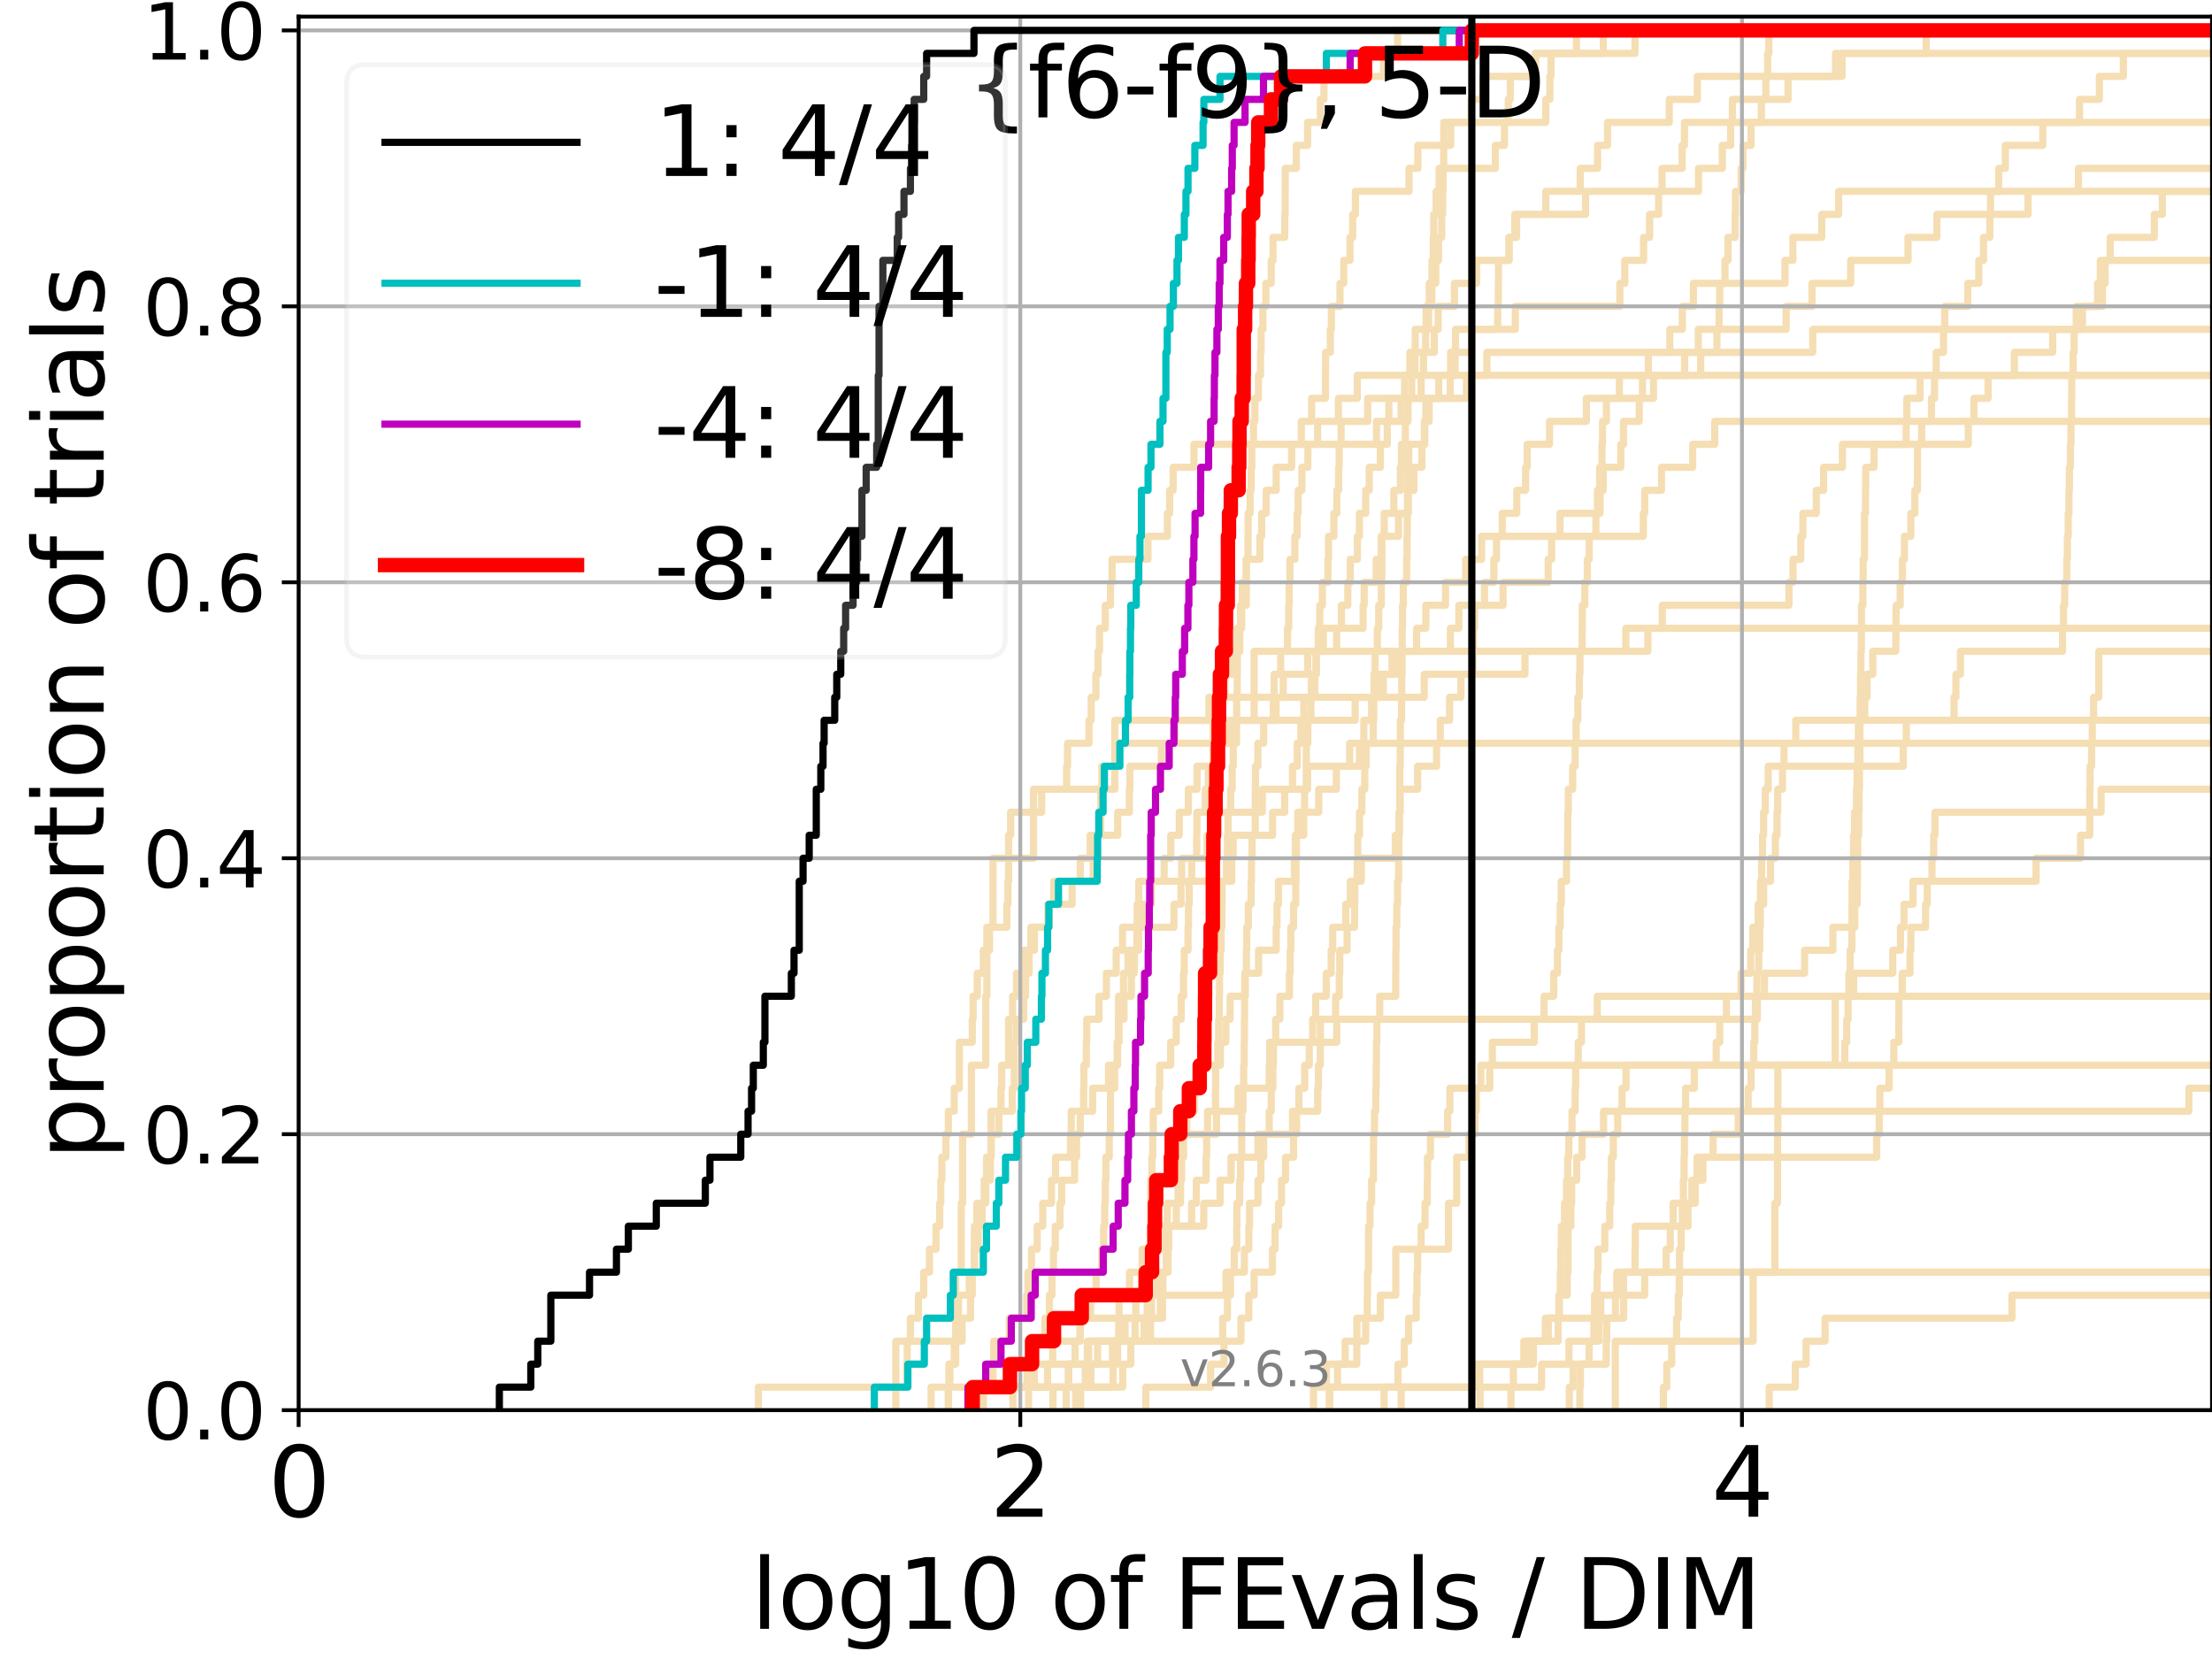 <?xml version="1.0" encoding="utf-8" standalone="no"?>
<!DOCTYPE svg PUBLIC "-//W3C//DTD SVG 1.1//EN"
  "http://www.w3.org/Graphics/SVG/1.1/DTD/svg11.dtd">
<svg xmlns:xlink="http://www.w3.org/1999/xlink" width="460.8pt" height="345.6pt" viewBox="0 0 460.8 345.6" xmlns="http://www.w3.org/2000/svg" version="1.1">
 <defs>
  <style type="text/css">*{stroke-linejoin: round; stroke-linecap: butt}</style>
 </defs>
 <g id="figure_1">
  <g id="patch_1">
   <path d="M 0 345.6 
L 460.8 345.6 
L 460.8 0 
L 0 0 
z
" style="fill: #ffffff"/>
  </g>
  <g id="axes_1">
   <g id="patch_2">
    <path d="M 62.208 293.76 
L 460.8 293.76 
L 460.8 3.456 
L 62.208 3.456 
z
" style="fill: #ffffff"/>
   </g>
   <g id="line2d_1">
    <path d="M 222.102 293.76 
L 222.102 288.97 
L 222.633 288.97 
L 222.633 284.179 
L 223.949 284.179 
L 223.949 279.389 
L 224.991 279.389 
L 224.991 274.598 
L 227.19 274.598 
L 227.19 269.808 
L 228.337 269.808 
L 228.337 265.017 
L 229.522 265.017 
L 229.522 260.227 
L 229.908 260.227 
L 229.908 255.436 
L 230.138 255.436 
L 230.138 250.646 
L 230.252 250.646 
L 230.252 245.855 
L 230.366 245.855 
L 230.366 241.065 
L 231.076 241.065 
L 231.076 236.274 
L 231.335 236.274 
L 231.335 231.484 
L 231.335 231.484 
L 231.335 226.693 
L 232.204 226.693 
L 232.204 221.903 
L 232.806 221.903 
L 232.806 217.112 
L 232.981 217.112 
L 232.981 212.322 
L 233.016 212.322 
L 233.016 207.531 
L 234.046 207.531 
L 234.046 202.741 
L 234.979 202.741 
L 234.979 197.95 
L 236.83 197.95 
L 236.83 193.16 
L 244.559 193.16 
L 244.559 188.369 
L 246.02 188.369 
L 246.02 183.579 
L 246.16 183.579 
L 246.16 178.788 
L 251.464 178.788 
L 251.464 173.998 
L 252.228 173.998 
L 252.228 169.207 
L 262.957 169.207 
L 262.957 164.417 
L 272.394 164.417 
L 272.394 159.626 
L 283.208 159.626 
L 283.208 154.836 
L 283.208 154.836 
L 283.208 154.836 
L 460.8 154.836 
" clip-path="url(#p8bfba95818)" style="fill: none; stroke: #f5deb3; stroke-width: 1.5; stroke-linecap: square"/>
   </g>
   <g id="line2d_2">
    <path d="M 336.496 293.76 
L 336.496 279.389 
L 365.208 279.389 
L 365.208 265.017 
L 369.736 265.017 
L 369.736 250.646 
L 370.283 250.646 
L 370.283 236.274 
L 370.365 236.274 
L 370.365 221.903 
L 382.309 221.903 
L 382.309 207.531 
L 382.309 207.531 
L 382.309 207.531 
L 460.8 207.531 
" clip-path="url(#p8bfba95818)" style="fill: none; stroke: #f5deb3; stroke-width: 1.5; stroke-linecap: square"/>
   </g>
   <g id="line2d_3">
    <path d="M 157.986 293.76 
L 157.986 288.97 
L 188.857 288.97 
L 188.857 284.179 
L 188.992 284.179 
L 188.992 279.389 
L 189.657 279.389 
L 189.657 274.598 
L 191.325 274.598 
L 191.325 269.808 
L 192.431 269.808 
L 192.431 265.017 
L 193.619 265.017 
L 193.619 260.227 
L 194.989 260.227 
L 194.989 255.436 
L 195.762 255.436 
L 195.762 250.646 
L 195.98 250.646 
L 195.98 245.855 
L 196.196 245.855 
L 196.196 241.065 
L 197.047 241.065 
L 197.047 236.274 
L 197.567 236.274 
L 197.567 231.484 
L 198.784 231.484 
L 198.784 226.693 
L 199.861 226.693 
L 199.861 221.903 
L 199.861 221.903 
L 199.861 217.112 
L 202.54 217.112 
L 202.54 212.322 
L 202.717 212.322 
L 202.717 207.531 
L 203.588 207.531 
L 203.588 202.741 
L 204.852 202.741 
L 204.852 197.95 
L 206.148 197.95 
L 206.148 193.16 
L 209.754 193.16 
L 209.754 188.369 
L 209.967 188.369 
L 209.967 183.579 
L 210.108 183.579 
L 210.108 178.788 
L 210.108 178.788 
L 210.108 173.998 
L 210.527 173.998 
L 210.527 169.207 
L 216.996 169.207 
L 216.996 164.417 
L 222.199 164.417 
L 222.199 159.626 
L 222.393 159.626 
L 222.393 154.836 
L 226.854 154.836 
L 226.854 150.045 
L 227.315 150.045 
L 227.315 145.255 
L 228.296 145.255 
L 228.296 140.464 
L 228.737 140.464 
L 228.737 135.674 
L 229.053 135.674 
L 229.053 130.883 
L 230.252 130.883 
L 230.252 126.093 
L 231.335 126.093 
L 231.335 121.302 
L 231.663 121.302 
L 231.663 116.512 
L 239.137 116.512 
L 239.137 111.721 
L 243.183 111.721 
L 243.183 106.931 
L 243.665 106.931 
L 243.665 102.14 
L 244.387 102.14 
L 244.387 97.35 
L 248.716 97.35 
L 248.716 92.559 
L 274.487 92.559 
L 274.487 87.769 
L 278.818 87.769 
L 278.818 82.978 
L 282.748 82.978 
L 282.748 78.188 
L 303.118 78.188 
L 303.118 73.397 
L 303.199 73.397 
L 303.199 68.607 
L 315.663 68.607 
L 315.663 63.816 
L 337.444 63.816 
L 337.444 59.026 
L 338.478 59.026 
L 338.478 54.235 
L 342.395 54.235 
L 342.395 49.445 
L 343.647 49.445 
L 343.647 44.654 
L 345.513 44.654 
L 345.513 39.864 
L 346.234 39.864 
L 346.234 35.073 
L 350.429 35.073 
L 350.429 30.283 
L 350.906 30.283 
L 350.906 25.492 
L 350.906 25.492 
L 350.906 25.492 
L 460.8 25.492 
" clip-path="url(#p8bfba95818)" style="fill: none; stroke: #f5deb3; stroke-width: 1.5; stroke-linecap: square"/>
   </g>
   <g id="line2d_4">
    <path d="M 197.567 293.76 
L 197.567 288.97 
L 231.881 288.97 
L 231.881 284.179 
L 232.806 284.179 
L 232.806 279.389 
L 238.346 279.389 
L 238.346 274.598 
L 238.992 274.598 
L 238.992 269.808 
L 239.165 269.808 
L 239.165 265.017 
L 239.51 265.017 
L 239.51 260.227 
L 239.624 260.227 
L 239.624 255.436 
L 239.681 255.436 
L 239.681 250.646 
L 239.71 250.646 
L 239.71 245.855 
L 239.964 245.855 
L 239.964 241.065 
L 240.133 241.065 
L 240.133 236.274 
L 240.245 236.274 
L 240.245 231.484 
L 241.372 231.484 
L 241.372 226.693 
L 241.587 226.693 
L 241.587 221.903 
L 243.866 221.903 
L 243.866 217.112 
L 245.021 217.112 
L 245.021 212.322 
L 246.067 212.322 
L 246.067 207.531 
L 246.554 207.531 
L 246.554 202.741 
L 246.692 202.741 
L 246.692 197.95 
L 247.485 197.95 
L 247.485 193.16 
L 247.575 193.16 
L 247.575 188.369 
L 247.731 188.369 
L 247.731 183.579 
L 248.26 183.579 
L 248.26 178.788 
L 249.293 178.788 
L 249.293 173.998 
L 249.335 173.998 
L 249.335 169.207 
L 251.086 169.207 
L 251.086 164.417 
L 251.721 164.417 
L 251.721 159.626 
L 252.709 159.626 
L 252.709 154.836 
L 252.728 154.836 
L 252.728 150.045 
L 252.956 150.045 
L 252.956 145.255 
L 255.17 145.255 
L 255.17 140.464 
L 256.742 140.464 
L 256.742 135.674 
L 257.689 135.674 
L 257.689 130.883 
L 258.658 130.883 
L 258.658 126.093 
L 259.629 126.093 
L 259.629 121.302 
L 259.66 121.302 
L 259.66 116.512 
L 262.466 116.512 
L 262.466 111.721 
L 262.832 111.721 
L 262.832 106.931 
L 263.769 106.931 
L 263.769 102.14 
L 265.85 102.14 
L 265.85 97.35 
L 269.078 97.35 
L 269.078 92.559 
L 271.084 92.559 
L 271.084 87.769 
L 273.239 87.769 
L 273.239 82.978 
L 276.12 82.978 
L 276.12 78.188 
L 276.138 78.188 
L 276.138 73.397 
L 277.128 73.397 
L 277.128 68.607 
L 277.344 68.607 
L 277.344 63.816 
L 279.142 63.816 
L 279.142 59.026 
L 279.93 59.026 
L 279.93 54.235 
L 281.23 54.235 
L 281.23 49.445 
L 281.791 49.445 
L 281.791 44.654 
L 282.365 44.654 
L 282.365 39.864 
L 293.527 39.864 
L 293.527 35.073 
L 295.37 35.073 
L 295.37 30.283 
L 302.205 30.283 
L 302.205 25.492 
L 306.467 25.492 
L 306.467 20.702 
L 308.822 20.702 
L 308.822 15.911 
L 319.88 15.911 
L 319.88 11.121 
L 328.401 11.121 
L 328.401 6.33 
L 328.401 6.33 
L 328.401 6.33 
L 460.8 6.33 
" clip-path="url(#p8bfba95818)" style="fill: none; stroke: #f5deb3; stroke-width: 1.5; stroke-linecap: square"/>
   </g>
   <g id="line2d_5"/>
   <g id="line2d_6"/>
   <g id="line2d_7">
    <path d="M 225.124 293.76 
L 225.124 288.97 
L 227.273 288.97 
L 227.273 284.179 
L 228.657 284.179 
L 228.657 279.389 
L 254.707 279.389 
L 254.707 274.598 
L 255.697 274.598 
L 255.697 269.808 
L 256.335 269.808 
L 256.335 265.017 
L 257.111 265.017 
L 257.111 260.227 
L 257.64 260.227 
L 257.64 255.436 
L 257.673 255.436 
L 257.673 250.646 
L 258.242 250.646 
L 258.242 245.855 
L 258.434 245.855 
L 258.434 241.065 
L 258.674 241.065 
L 258.674 236.274 
L 258.674 236.274 
L 258.674 231.484 
L 258.927 231.484 
L 258.927 226.693 
L 259.084 226.693 
L 259.084 221.903 
L 259.194 221.903 
L 259.194 217.112 
L 259.225 217.112 
L 259.225 212.322 
L 259.272 212.322 
L 259.272 207.531 
L 259.428 207.531 
L 259.428 202.741 
L 259.644 202.741 
L 259.644 197.95 
L 259.706 197.95 
L 259.706 193.16 
L 260.043 193.16 
L 260.043 188.369 
L 260.617 188.369 
L 260.617 183.579 
L 260.707 183.579 
L 260.707 178.788 
L 260.826 178.788 
L 260.826 173.998 
L 261.474 173.998 
L 261.474 169.207 
L 261.504 169.207 
L 261.504 164.417 
L 261.533 164.417 
L 261.533 159.626 
L 262.038 159.626 
L 262.038 154.836 
L 263.249 154.836 
L 263.249 150.045 
L 265.245 150.045 
L 265.245 145.255 
L 265.426 145.255 
L 265.426 140.464 
L 266.793 140.464 
L 266.793 135.674 
L 268.212 135.674 
L 268.212 130.883 
L 268.46 130.883 
L 268.46 126.093 
L 268.554 126.093 
L 268.554 121.302 
L 268.718 121.302 
L 268.718 116.512 
L 269.753 116.512 
L 269.753 111.721 
L 270.214 111.721 
L 270.214 106.931 
L 270.437 106.931 
L 270.437 102.14 
L 271.214 102.14 
L 271.214 97.35 
L 272.457 97.35 
L 272.457 92.559 
L 286.749 92.559 
L 286.749 87.769 
L 289.316 87.769 
L 289.316 82.978 
L 292.607 82.978 
L 292.607 78.188 
L 293.696 78.188 
L 293.696 73.397 
L 298.794 73.397 
L 298.794 68.607 
L 299.598 68.607 
L 299.598 63.816 
L 302.987 63.816 
L 302.987 59.026 
L 307.581 59.026 
L 307.581 54.235 
L 314.384 54.235 
L 314.384 49.445 
L 315.563 49.445 
L 315.563 44.654 
L 322.015 44.654 
L 322.015 39.864 
L 329.186 39.864 
L 329.186 35.073 
L 332.808 35.073 
L 332.808 30.283 
L 334.88 30.283 
L 334.88 25.492 
L 347.743 25.492 
L 347.743 20.702 
L 353.579 20.702 
L 353.579 15.911 
L 383.729 15.911 
L 383.729 11.121 
L 401.27 11.121 
L 401.27 6.33 
L 401.27 6.33 
L 401.27 6.33 
L 460.8 6.33 
" clip-path="url(#p8bfba95818)" style="fill: none; stroke: #f5deb3; stroke-width: 1.5; stroke-linecap: square"/>
   </g>
   <g id="line2d_8">
    <path d="M 329.094 293.76 
L 329.094 288.97 
L 329.233 288.97 
L 329.233 284.179 
L 331.028 284.179 
L 331.028 279.389 
L 332.028 279.389 
L 332.028 274.598 
L 332.162 274.598 
L 332.162 269.808 
L 332.703 269.808 
L 332.703 265.017 
L 332.897 265.017 
L 332.897 260.227 
L 334.321 260.227 
L 334.321 255.436 
L 335.333 255.436 
L 335.333 250.646 
L 335.564 250.646 
L 335.564 245.855 
L 335.686 245.855 
L 335.686 241.065 
L 336.092 241.065 
L 336.092 236.274 
L 337.005 236.274 
L 337.005 231.484 
L 364.168 231.484 
L 364.168 226.693 
L 364.788 226.693 
L 364.788 221.903 
L 365.331 221.903 
L 365.331 217.112 
L 365.562 217.112 
L 365.562 212.322 
L 365.694 212.322 
L 365.694 207.531 
L 365.997 207.531 
L 365.997 202.741 
L 366.376 202.741 
L 366.376 197.95 
L 366.591 197.95 
L 366.591 193.16 
L 366.698 193.16 
L 366.698 188.369 
L 366.738 188.369 
L 366.738 183.579 
L 366.979 183.579 
L 366.979 178.788 
L 367.17 178.788 
L 367.17 173.998 
L 367.386 173.998 
L 367.386 169.207 
L 367.738 169.207 
L 367.738 164.417 
L 368.341 164.417 
L 368.341 159.626 
L 396.498 159.626 
L 396.498 154.836 
L 397.117 154.836 
L 397.117 150.045 
L 397.117 150.045 
L 397.117 150.045 
L 460.8 150.045 
" clip-path="url(#p8bfba95818)" style="fill: none; stroke: #f5deb3; stroke-width: 1.5; stroke-linecap: square"/>
   </g>
   <g id="line2d_9">
    <path d="M 203.759 293.76 
L 203.759 288.97 
L 218.226 288.97 
L 218.226 284.179 
L 226.516 284.179 
L 226.516 279.389 
L 239.681 279.389 
L 239.681 274.598 
L 241.721 274.598 
L 241.721 269.808 
L 242.251 269.808 
L 242.251 265.017 
L 242.953 265.017 
L 242.953 260.227 
L 243.081 260.227 
L 243.081 255.436 
L 248.238 255.436 
L 248.238 250.646 
L 249.208 250.646 
L 249.208 245.855 
L 251.246 245.855 
L 251.246 241.065 
L 251.365 241.065 
L 251.365 236.274 
L 251.563 236.274 
L 251.563 231.484 
L 253.22 231.484 
L 253.22 226.693 
L 253.239 226.693 
L 253.239 221.903 
L 253.686 221.903 
L 253.686 217.112 
L 253.871 217.112 
L 253.871 212.322 
L 254 212.322 
L 254 207.531 
L 254.055 207.531 
L 254.055 202.741 
L 254.201 202.741 
L 254.201 197.95 
L 254.382 197.95 
L 254.382 193.16 
L 254.545 193.16 
L 254.545 188.369 
L 254.581 188.369 
L 254.581 183.579 
L 255.505 183.579 
L 255.505 178.788 
L 255.697 178.788 
L 255.697 173.998 
L 255.819 173.998 
L 255.819 169.207 
L 256.369 169.207 
L 256.369 164.417 
L 256.675 164.417 
L 256.675 159.626 
L 256.91 159.626 
L 256.91 154.836 
L 257.591 154.836 
L 257.591 150.045 
L 257.624 150.045 
L 257.624 145.255 
L 257.739 145.255 
L 257.739 140.464 
L 257.771 140.464 
L 257.771 135.674 
L 258.274 135.674 
L 258.274 130.883 
L 258.418 130.883 
L 258.418 126.093 
L 258.785 126.093 
L 258.785 121.302 
L 259.583 121.302 
L 259.583 116.512 
L 259.982 116.512 
L 259.982 111.721 
L 260.013 111.721 
L 260.013 106.931 
L 260.422 106.931 
L 260.422 102.14 
L 260.647 102.14 
L 260.647 97.35 
L 260.782 97.35 
L 260.782 92.559 
L 261.122 92.559 
L 261.122 87.769 
L 261.416 87.769 
L 261.416 82.978 
L 262.153 82.978 
L 262.153 78.188 
L 262.579 78.188 
L 262.579 73.397 
L 262.705 73.397 
L 262.705 68.607 
L 263.082 68.607 
L 263.082 63.816 
L 263.701 63.816 
L 263.701 59.026 
L 264.813 59.026 
L 264.813 54.235 
L 265.193 54.235 
L 265.193 49.445 
L 267.637 49.445 
L 267.637 44.654 
L 267.722 44.654 
L 267.722 39.864 
L 267.746 39.864 
L 267.746 35.073 
L 270.046 35.073 
L 270.046 30.283 
L 272.394 30.283 
L 272.394 25.492 
L 275.05 25.492 
L 275.05 20.702 
L 275.811 20.702 
L 275.811 15.911 
L 288.222 15.911 
L 288.222 11.121 
L 291.141 11.121 
L 291.141 6.33 
L 291.141 6.33 
L 291.141 6.33 
L 460.8 6.33 
" clip-path="url(#p8bfba95818)" style="fill: none; stroke: #f5deb3; stroke-width: 1.5; stroke-linecap: square"/>
   </g>
   <g id="line2d_10">
    <path d="M 308.332 293.76 
L 308.332 288.97 
L 321.138 288.97 
L 321.138 284.179 
L 326.843 284.179 
L 326.843 279.389 
L 333.118 279.389 
L 333.118 274.598 
L 338.238 274.598 
L 338.238 269.808 
L 342.623 269.808 
L 342.623 265.017 
L 347.088 265.017 
L 347.088 260.227 
L 347.952 260.227 
L 347.952 255.436 
L 348.557 255.436 
L 348.557 250.646 
L 353.146 250.646 
L 353.146 245.855 
L 354.743 245.855 
L 354.743 241.065 
L 390.946 241.065 
L 390.946 236.274 
L 391.478 236.274 
L 391.478 231.484 
L 391.612 231.484 
L 391.612 226.693 
L 393.541 226.693 
L 393.541 221.903 
L 394.513 221.903 
L 394.513 217.112 
L 395.543 217.112 
L 395.543 212.322 
L 395.577 212.322 
L 395.577 207.531 
L 396.285 207.531 
L 396.285 202.741 
L 397.891 202.741 
L 397.891 197.95 
L 398.072 197.95 
L 398.072 193.16 
L 401.13 193.16 
L 401.13 188.369 
L 401.478 188.369 
L 401.478 183.579 
L 402.475 183.579 
L 402.475 178.788 
L 402.814 178.788 
L 402.814 173.998 
L 403.095 173.998 
L 403.095 169.207 
L 437.694 169.207 
L 437.694 164.417 
L 437.694 164.417 
L 437.694 164.417 
L 460.8 164.417 
" clip-path="url(#p8bfba95818)" style="fill: none; stroke: #f5deb3; stroke-width: 1.5; stroke-linecap: square"/>
   </g>
   <g id="line2d_11">
    <path d="M 204.852 293.76 
L 204.852 288.97 
L 233.877 288.97 
L 233.877 284.179 
L 235.565 284.179 
L 235.565 279.389 
L 236.456 279.389 
L 236.456 274.598 
L 239.88 274.598 
L 239.88 269.808 
L 240.964 269.808 
L 240.964 265.017 
L 243.336 265.017 
L 243.336 260.227 
L 243.463 260.227 
L 243.463 255.436 
L 245.045 255.436 
L 245.045 250.646 
L 245.405 250.646 
L 245.405 245.855 
L 246.137 245.855 
L 246.137 241.065 
L 246.554 241.065 
L 246.554 236.274 
L 253.426 236.274 
L 253.426 231.484 
L 257.902 231.484 
L 257.902 226.693 
L 264.389 226.693 
L 264.389 221.903 
L 264.496 221.903 
L 264.496 217.112 
L 278.464 217.112 
L 278.464 212.322 
L 366.085 212.322 
L 366.085 207.531 
L 367.558 207.531 
L 367.558 202.741 
L 375.925 202.741 
L 375.925 197.95 
L 381.827 197.95 
L 381.827 193.16 
L 386.381 193.16 
L 386.381 188.369 
L 386.879 188.369 
L 386.879 183.579 
L 386.943 183.579 
L 386.943 178.788 
L 386.981 178.788 
L 386.981 173.998 
L 387.198 173.998 
L 387.198 169.207 
L 387.288 169.207 
L 387.288 164.417 
L 387.357 164.417 
L 387.357 159.626 
L 387.459 159.626 
L 387.459 154.836 
L 387.463 154.836 
L 387.463 150.045 
L 387.505 150.045 
L 387.505 145.255 
L 387.581 145.255 
L 387.581 140.464 
L 387.661 140.464 
L 387.661 135.674 
L 387.754 135.674 
L 387.754 130.883 
L 387.778 130.883 
L 387.778 126.093 
L 388.067 126.093 
L 388.067 121.302 
L 388.121 121.302 
L 388.121 116.512 
L 388.398 116.512 
L 388.398 111.721 
L 388.421 111.721 
L 388.421 106.931 
L 388.618 106.931 
L 388.618 102.14 
L 388.664 102.14 
L 388.664 97.35 
L 390.402 97.35 
L 390.402 92.559 
L 410.03 92.559 
L 410.03 87.769 
L 411.207 87.769 
L 411.207 82.978 
L 414.158 82.978 
L 414.158 78.188 
L 419.629 78.188 
L 419.629 73.397 
L 427.615 73.397 
L 427.615 68.607 
L 433.812 68.607 
L 433.812 63.816 
L 437.977 63.816 
L 437.977 59.026 
L 438.521 59.026 
L 438.521 54.235 
L 439.595 54.235 
L 439.595 49.445 
L 448.785 49.445 
L 448.785 44.654 
L 450.46 44.654 
L 450.46 39.864 
L 461.8 39.864 
" clip-path="url(#p8bfba95818)" style="fill: none; stroke: #f5deb3; stroke-width: 1.5; stroke-linecap: square"/>
   </g>
   <g id="line2d_12">
    <path d="M 193.967 293.76 
L 193.967 288.97 
L 197.876 288.97 
L 197.876 284.179 
L 199.081 284.179 
L 199.081 279.389 
L 199.668 279.389 
L 199.668 274.598 
L 199.668 274.598 
L 199.668 269.808 
L 201.914 269.808 
L 201.914 265.017 
L 202.981 265.017 
L 202.981 260.227 
L 202.981 260.227 
L 202.981 255.436 
L 203.502 255.436 
L 203.502 250.646 
L 205.017 250.646 
L 205.017 245.855 
L 205.506 245.855 
L 205.506 241.065 
L 206.464 241.065 
L 206.464 236.274 
L 206.464 236.274 
L 206.464 231.484 
L 210.873 231.484 
L 210.873 226.693 
L 211.283 226.693 
L 211.283 221.903 
L 211.283 221.903 
L 211.283 217.112 
L 211.687 217.112 
L 211.687 212.322 
L 213.258 212.322 
L 213.258 207.531 
L 213.639 207.531 
L 213.639 202.741 
L 214.388 202.741 
L 214.388 197.95 
L 215.48 197.95 
L 215.48 193.16 
L 218.554 193.16 
L 218.554 188.369 
L 219.517 188.369 
L 219.517 183.579 
L 225.035 183.579 
L 225.035 178.788 
L 227.106 178.788 
L 227.106 173.998 
L 229.289 173.998 
L 229.289 169.207 
L 229.289 169.207 
L 229.289 164.417 
L 229.522 164.417 
L 229.522 159.626 
L 232.842 159.626 
L 232.842 154.836 
L 257.194 154.836 
L 257.194 150.045 
L 265.825 150.045 
L 265.825 145.255 
L 296.696 145.255 
L 296.696 140.464 
L 317.674 140.464 
L 317.674 135.674 
L 343.29 135.674 
L 343.29 130.883 
L 346.29 130.883 
L 346.29 126.093 
L 372.664 126.093 
L 372.664 121.302 
L 373.523 121.302 
L 373.523 116.512 
L 375.14 116.512 
L 375.14 111.721 
L 375.578 111.721 
L 375.578 106.931 
L 378.362 106.931 
L 378.362 102.14 
L 379.884 102.14 
L 379.884 97.35 
L 383.809 97.35 
L 383.809 92.559 
L 397.092 92.559 
L 397.092 87.769 
L 397.232 87.769 
L 397.232 82.978 
L 399.987 82.978 
L 399.987 78.188 
L 399.987 78.188 
L 399.987 78.188 
L 460.8 78.188 
" clip-path="url(#p8bfba95818)" style="fill: none; stroke: #f5deb3; stroke-width: 1.5; stroke-linecap: square"/>
   </g>
   <g id="line2d_13">
    <path d="M 273.623 293.76 
L 273.623 288.97 
L 276.315 288.97 
L 276.315 284.179 
L 282.649 284.179 
L 282.649 279.389 
L 282.649 279.389 
L 282.649 274.598 
L 287.56 274.598 
L 287.56 269.808 
L 290.775 269.808 
L 290.775 265.017 
L 290.775 265.017 
L 290.775 260.227 
L 301.749 260.227 
L 301.749 255.436 
L 301.749 255.436 
L 301.749 250.646 
L 303.454 250.646 
L 303.454 245.855 
L 303.454 245.855 
L 303.454 241.065 
L 306.049 241.065 
L 306.049 236.274 
L 307.263 236.274 
L 307.263 231.484 
L 307.527 231.484 
L 307.527 226.693 
L 310.348 226.693 
L 310.348 221.903 
L 310.348 221.903 
L 310.348 221.903 
L 460.8 221.903 
" clip-path="url(#p8bfba95818)" style="fill: none; stroke: #f5deb3; stroke-width: 1.5; stroke-linecap: square"/>
   </g>
   <g id="line2d_14">
    <path d="M 219.358 293.76 
L 219.358 288.97 
L 222.537 288.97 
L 222.537 284.179 
L 231.736 284.179 
L 231.736 279.389 
L 234.382 279.389 
L 234.382 274.598 
L 236.613 274.598 
L 236.613 269.808 
L 237.748 269.808 
L 237.748 265.017 
L 239.653 265.017 
L 239.653 260.227 
L 242.04 260.227 
L 242.04 255.436 
L 243.158 255.436 
L 243.158 250.646 
L 245.926 250.646 
L 245.926 245.855 
L 246.067 245.855 
L 246.067 241.065 
L 246.439 241.065 
L 246.439 236.274 
L 247.215 236.274 
L 247.215 231.484 
L 248.845 231.484 
L 248.845 226.693 
L 250.458 226.693 
L 250.458 221.903 
L 254.219 221.903 
L 254.219 217.112 
L 255.364 217.112 
L 255.364 212.322 
L 256.249 212.322 
L 256.249 207.531 
L 259.303 207.531 
L 259.303 202.741 
L 262.181 202.741 
L 262.181 197.95 
L 265.85 197.95 
L 265.85 193.16 
L 266.028 193.16 
L 266.028 188.369 
L 266.331 188.369 
L 266.331 183.579 
L 269.64 183.579 
L 269.64 178.788 
L 269.844 178.788 
L 269.844 173.998 
L 270.348 173.998 
L 270.348 169.207 
L 274.721 169.207 
L 274.721 164.417 
L 278.386 164.417 
L 278.386 159.626 
L 281.159 159.626 
L 281.159 154.836 
L 284.11 154.836 
L 284.11 150.045 
L 285.732 150.045 
L 285.732 145.255 
L 288.158 145.255 
L 288.158 140.464 
L 289.987 140.464 
L 289.987 135.674 
L 295.106 135.674 
L 295.106 130.883 
L 297.027 130.883 
L 297.027 126.093 
L 301.132 126.093 
L 301.132 121.302 
L 305.319 121.302 
L 305.319 116.512 
L 308.65 116.512 
L 308.65 111.721 
L 342.336 111.721 
L 342.336 106.931 
L 342.628 106.931 
L 342.628 102.14 
L 346.121 102.14 
L 346.121 97.35 
L 352.613 97.35 
L 352.613 92.559 
L 357.197 92.559 
L 357.197 87.769 
L 357.197 87.769 
L 357.197 87.769 
L 460.8 87.769 
" clip-path="url(#p8bfba95818)" style="fill: none; stroke: #f5deb3; stroke-width: 1.5; stroke-linecap: square"/>
   </g>
   <g id="line2d_15">
    <path d="M 368.558 293.76 
L 368.558 288.97 
L 374 288.97 
L 374 284.179 
L 376.231 284.179 
L 376.231 279.389 
L 380.197 279.389 
L 380.197 274.598 
L 419.128 274.598 
L 419.128 269.808 
L 419.128 269.808 
L 419.128 269.808 
L 460.8 269.808 
" clip-path="url(#p8bfba95818)" style="fill: none; stroke: #f5deb3; stroke-width: 1.5; stroke-linecap: square"/>
   </g>
   <g id="line2d_16">
    <path d="M 326.916 293.76 
L 326.916 288.97 
L 327.699 288.97 
L 327.699 284.179 
L 334.6 284.179 
L 334.6 279.389 
L 334.72 279.389 
L 334.72 274.598 
L 336.52 274.598 
L 336.52 269.808 
L 336.803 269.808 
L 336.803 265.017 
L 340.602 265.017 
L 340.602 260.227 
L 340.66 260.227 
L 340.66 255.436 
L 351.647 255.436 
L 351.647 250.646 
L 352.439 250.646 
L 352.439 245.855 
L 353.522 245.855 
L 353.522 241.065 
L 356.866 241.065 
L 356.866 236.274 
L 362.093 236.274 
L 362.093 231.484 
L 455.989 231.484 
L 455.989 226.693 
L 461.8 226.693 
" clip-path="url(#p8bfba95818)" style="fill: none; stroke: #f5deb3; stroke-width: 1.5; stroke-linecap: square"/>
   </g>
   <g id="line2d_17">
    <path d="M 276.92 293.76 
L 276.92 288.97 
L 291.229 288.97 
L 291.229 284.179 
L 292.534 284.179 
L 292.534 279.389 
L 293.44 279.389 
L 293.44 274.598 
L 295.028 274.598 
L 295.028 269.808 
L 295.189 269.808 
L 295.189 265.017 
L 295.319 265.017 
L 295.319 260.227 
L 296.04 260.227 
L 296.04 255.436 
L 296.859 255.436 
L 296.859 250.646 
L 297.33 250.646 
L 297.33 245.855 
L 297.378 245.855 
L 297.378 241.065 
L 297.989 241.065 
L 297.989 236.274 
L 301.574 236.274 
L 301.574 231.484 
L 302.041 231.484 
L 302.041 226.693 
L 308.46 226.693 
L 308.46 221.903 
L 310.883 221.903 
L 310.883 217.112 
L 319.618 217.112 
L 319.618 212.322 
L 321.657 212.322 
L 321.657 207.531 
L 323.669 207.531 
L 323.669 202.741 
L 324.445 202.741 
L 324.445 197.95 
L 324.755 197.95 
L 324.755 193.16 
L 325.011 193.16 
L 325.011 188.369 
L 325.237 188.369 
L 325.237 183.579 
L 326.329 183.579 
L 326.329 178.788 
L 326.574 178.788 
L 326.574 173.998 
L 326.598 173.998 
L 326.598 169.207 
L 326.707 169.207 
L 326.707 164.417 
L 327.624 164.417 
L 327.624 159.626 
L 328.129 159.626 
L 328.129 154.836 
L 328.333 154.836 
L 328.333 150.045 
L 328.687 150.045 
L 328.687 145.255 
L 329.011 145.255 
L 329.011 140.464 
L 329.12 140.464 
L 329.12 135.674 
L 329.596 135.674 
L 329.596 130.883 
L 329.619 130.883 
L 329.619 126.093 
L 330.15 126.093 
L 330.15 121.302 
L 330.667 121.302 
L 330.667 116.512 
L 331.064 116.512 
L 331.064 111.721 
L 332.452 111.721 
L 332.452 106.931 
L 332.772 106.931 
L 332.772 102.14 
L 333.237 102.14 
L 333.237 97.35 
L 333.722 97.35 
L 333.722 92.559 
L 333.834 92.559 
L 333.834 87.769 
L 334.638 87.769 
L 334.638 82.978 
L 337.343 82.978 
L 337.343 78.188 
L 354.28 78.188 
L 354.28 73.397 
L 357.669 73.397 
L 357.669 68.607 
L 358.111 68.607 
L 358.111 63.816 
L 358.245 63.816 
L 358.245 59.026 
L 359.347 59.026 
L 359.347 54.235 
L 359.967 54.235 
L 359.967 49.445 
L 361.453 49.445 
L 361.453 44.654 
L 361.54 44.654 
L 361.54 39.864 
L 362.71 39.864 
L 362.71 35.073 
L 363.084 35.073 
L 363.084 30.283 
L 364.784 30.283 
L 364.784 25.492 
L 366.929 25.492 
L 366.929 20.702 
L 367.85 20.702 
L 367.85 15.911 
L 368.238 15.911 
L 368.238 11.121 
L 368.492 11.121 
L 368.492 6.33 
L 368.492 6.33 
L 368.492 6.33 
L 460.8 6.33 
" clip-path="url(#p8bfba95818)" style="fill: none; stroke: #f5deb3; stroke-width: 1.5; stroke-linecap: square"/>
   </g>
   <g id="line2d_18">
    <path d="M 197.567 293.76 
L 197.567 288.97 
L 197.67 288.97 
L 197.67 284.179 
L 198.784 284.179 
L 198.784 279.389 
L 200.434 279.389 
L 200.434 274.598 
L 202.184 274.598 
L 202.184 269.808 
L 202.54 269.808 
L 202.54 265.017 
L 202.981 265.017 
L 202.981 260.227 
L 203.759 260.227 
L 203.759 255.436 
L 204.603 255.436 
L 204.603 250.646 
L 205.344 250.646 
L 205.344 245.855 
L 206.307 245.855 
L 206.307 241.065 
L 206.464 241.065 
L 206.464 236.274 
L 208.076 236.274 
L 208.076 231.484 
L 208.522 231.484 
L 208.522 226.693 
L 208.669 226.693 
L 208.669 221.903 
L 210.108 221.903 
L 210.108 217.112 
L 210.108 217.112 
L 210.108 212.322 
L 210.941 212.322 
L 210.941 207.531 
L 211.754 207.531 
L 211.754 202.741 
L 213.385 202.741 
L 213.385 197.95 
L 214.756 197.95 
L 214.756 193.16 
L 218.281 193.16 
L 218.281 188.369 
L 223.345 188.369 
L 223.345 183.579 
L 227.727 183.579 
L 227.727 178.788 
L 228.537 178.788 
L 228.537 173.998 
L 232.842 173.998 
L 232.842 169.207 
L 235.273 169.207 
L 235.273 164.417 
L 235.371 164.417 
L 235.371 159.626 
L 241.934 159.626 
L 241.934 154.836 
L 244.754 154.836 
L 244.754 150.045 
L 251.858 150.045 
L 251.858 145.255 
L 267.322 145.255 
L 267.322 140.464 
L 272.415 140.464 
L 272.415 135.674 
L 278.447 135.674 
L 278.447 130.883 
L 279.446 130.883 
L 279.446 126.093 
L 280.773 126.093 
L 280.773 121.302 
L 281.294 121.302 
L 281.294 116.512 
L 282.77 116.512 
L 282.77 111.721 
L 283.193 111.721 
L 283.193 106.931 
L 284.494 106.931 
L 284.494 102.14 
L 285.235 102.14 
L 285.235 97.35 
L 287.547 97.35 
L 287.547 92.559 
L 288.997 92.559 
L 288.997 87.769 
L 291.868 87.769 
L 291.868 82.978 
L 305.482 82.978 
L 305.482 78.188 
L 305.482 78.188 
L 305.482 78.188 
L 460.8 78.188 
" clip-path="url(#p8bfba95818)" style="fill: none; stroke: #f5deb3; stroke-width: 1.5; stroke-linecap: square"/>
   </g>
   <g id="line2d_19">
    <path d="M 314.754 293.76 
L 314.754 288.97 
L 315.272 288.97 
L 315.272 284.179 
L 318.063 284.179 
L 318.063 279.389 
L 321.928 279.389 
L 321.928 274.598 
L 324.749 274.598 
L 324.749 269.808 
L 326.471 269.808 
L 326.471 265.017 
L 326.65 265.017 
L 326.652 255.436 
L 327.254 255.436 
L 327.254 250.646 
L 327.417 250.646 
L 327.417 245.855 
L 328.453 245.855 
L 328.453 241.065 
L 329.568 241.065 
L 329.568 236.274 
L 334.051 236.274 
L 334.051 231.484 
L 337.904 231.484 
L 337.904 226.693 
L 338.726 226.693 
L 338.726 221.903 
L 357.52 221.903 
L 357.52 217.112 
L 358.26 217.112 
L 358.26 212.322 
L 359.641 212.322 
L 359.641 207.531 
L 362.688 207.531 
L 362.688 202.741 
L 364.713 202.741 
L 364.713 197.95 
L 365.134 197.95 
L 365.134 193.16 
L 366.265 193.16 
L 366.265 188.369 
L 367.397 188.369 
L 367.397 183.579 
L 368.833 183.579 
L 368.833 178.788 
L 369.835 178.788 
L 369.835 173.998 
L 370.181 173.998 
L 370.181 169.207 
L 370.319 169.207 
L 370.319 164.417 
L 371.322 164.417 
L 371.322 159.626 
L 371.639 159.626 
L 371.639 154.836 
L 374.091 154.836 
L 374.091 150.045 
L 388.455 150.045 
L 388.455 145.255 
L 388.933 145.255 
L 388.933 140.464 
L 390.14 140.464 
L 390.14 135.674 
L 394.917 135.674 
L 395.009 126.093 
L 395.838 126.093 
L 395.838 121.302 
L 396.31 121.302 
L 396.31 116.512 
L 396.723 116.512 
L 396.723 111.721 
L 398.066 111.721 
L 398.066 106.931 
L 398.903 106.931 
L 398.903 102.14 
L 399.439 102.14 
L 399.459 92.559 
L 400.319 92.559 
L 400.319 87.769 
L 402.358 87.769 
L 402.358 82.978 
L 403 82.978 
L 403 78.188 
L 403.338 78.188 
L 403.338 73.397 
L 404.868 73.397 
L 404.868 68.607 
L 405.12 68.607 
L 405.12 63.816 
L 409.93 63.816 
L 409.93 59.026 
L 412.218 59.026 
L 412.218 54.235 
L 413.198 54.235 
L 413.198 49.445 
L 414.516 49.445 
L 414.516 44.654 
L 414.667 44.654 
L 414.667 39.864 
L 416.362 39.864 
L 416.362 35.073 
L 417.745 35.073 
L 417.745 30.283 
L 425.545 30.283 
L 425.545 25.492 
L 433.2 25.492 
L 433.2 20.702 
L 437.336 20.702 
L 437.336 15.911 
L 442.338 15.911 
L 442.338 11.121 
L 461.244 11.121 
L 461.244 6.33 
L 461.244 6.33 
" clip-path="url(#p8bfba95818)" style="fill: none; stroke: #f5deb3; stroke-width: 1.5; stroke-linecap: square"/>
   </g>
   <g id="line2d_20">
    <path d="M 211.01 293.76 
L 211.01 288.97 
L 213.953 288.97 
L 213.953 284.179 
L 215.18 284.179 
L 215.18 279.389 
L 217.673 279.389 
L 217.673 274.598 
L 218.608 274.598 
L 218.608 269.808 
L 219.146 269.808 
L 219.146 265.017 
L 219.464 265.017 
L 219.464 260.227 
L 219.832 260.227 
L 219.832 255.436 
L 220.81 255.436 
L 220.81 250.646 
L 221.163 250.646 
L 221.163 245.855 
L 223.856 245.855 
L 223.856 241.065 
L 224.269 241.065 
L 224.269 236.274 
L 225.035 236.274 
L 225.035 231.484 
L 225.74 231.484 
L 225.74 226.693 
L 225.784 226.693 
L 225.784 221.903 
L 226.302 221.903 
L 226.302 217.112 
L 226.388 217.112 
L 226.388 212.322 
L 228.935 212.322 
L 228.935 207.531 
L 230.479 207.531 
L 230.479 202.741 
L 232.524 202.741 
L 232.524 197.95 
L 233.843 197.95 
L 233.843 193.16 
L 236.892 193.16 
L 236.892 188.369 
L 237.231 188.369 
L 237.231 183.579 
L 242.512 183.579 
L 242.512 178.788 
L 243.891 178.788 
L 243.891 173.998 
L 245.667 173.998 
L 245.667 169.207 
L 247.552 169.207 
L 247.552 164.417 
L 249.356 164.417 
L 249.356 159.626 
L 253.594 159.626 
L 253.594 154.836 
L 255.871 154.836 
L 255.871 150.045 
L 282.304 150.045 
L 282.304 145.255 
L 287.124 145.255 
L 287.124 140.464 
L 291.153 140.464 
L 291.153 135.674 
L 302.142 135.674 
L 302.142 130.883 
L 303.91 130.883 
L 303.91 126.093 
L 313.117 126.093 
L 313.117 121.302 
L 322.511 121.302 
L 322.511 116.512 
L 323.238 116.512 
L 323.238 111.721 
L 324.981 111.721 
L 324.981 106.931 
L 333.327 106.931 
L 333.327 102.14 
L 333.991 102.14 
L 333.991 97.35 
L 337.651 97.35 
L 337.651 92.559 
L 338.202 92.559 
L 338.202 87.769 
L 341.483 87.769 
L 341.483 82.978 
L 342.151 82.978 
L 342.151 78.188 
L 343.379 78.188 
L 343.379 73.397 
L 347.851 73.397 
L 347.851 68.607 
L 350.461 68.607 
L 350.461 63.816 
L 352.768 63.816 
L 352.768 59.026 
L 371.846 59.026 
L 371.846 54.235 
L 373.493 54.235 
L 373.493 49.445 
L 379.504 49.445 
L 379.504 44.654 
L 383.018 44.654 
L 383.018 39.864 
L 383.018 39.864 
L 383.018 39.864 
L 460.8 39.864 
" clip-path="url(#p8bfba95818)" style="fill: none; stroke: #f5deb3; stroke-width: 1.5; stroke-linecap: square"/>
   </g>
   <g id="line2d_21"/>
   <g id="line2d_22">
    <path d="M 204.686 293.76 
L 204.686 288.97 
L 206.855 288.97 
L 206.855 284.179 
L 207.01 284.179 
L 207.01 279.389 
L 210.248 279.389 
L 210.248 274.598 
L 213.89 274.598 
L 213.89 269.808 
L 214.14 269.808 
L 214.14 265.017 
L 214.878 265.017 
L 214.878 260.227 
L 216.072 260.227 
L 216.072 255.436 
L 217.223 255.436 
L 217.223 250.646 
L 219.039 250.646 
L 219.039 245.855 
L 219.884 245.855 
L 219.884 241.065 
L 223.015 241.065 
L 223.015 236.274 
L 223.156 236.274 
L 223.156 231.484 
L 227.604 231.484 
L 227.604 226.693 
L 230.928 226.693 
L 230.928 221.903 
L 232.736 221.903 
L 232.736 217.112 
L 233.121 217.112 
L 233.121 212.322 
L 234.148 212.322 
L 234.148 207.531 
L 235.694 207.531 
L 235.694 202.741 
L 236.299 202.741 
L 236.299 197.95 
L 237.201 197.95 
L 237.201 193.16 
L 238.287 193.16 
L 238.287 188.369 
L 239.852 188.369 
L 239.852 183.579 
L 256.607 183.579 
L 256.607 178.788 
L 256.877 178.788 
L 256.877 173.998 
L 265.102 173.998 
L 265.102 169.207 
L 267.625 169.207 
L 267.625 164.417 
L 269.251 164.417 
L 269.251 159.626 
L 270.236 159.626 
L 270.236 154.836 
L 270.986 154.836 
L 270.986 150.045 
L 271.612 150.045 
L 271.612 145.255 
L 273.188 145.255 
L 273.188 140.464 
L 274.221 140.464 
L 274.221 135.674 
L 275.669 135.674 
L 275.669 130.883 
L 283.957 130.883 
L 283.957 126.093 
L 284.183 126.093 
L 284.183 121.302 
L 286.689 121.302 
L 286.689 116.512 
L 287.717 116.512 
L 287.717 111.721 
L 291.335 111.721 
L 291.335 106.931 
L 293.39 106.931 
L 293.39 102.14 
L 294.544 102.14 
L 294.544 97.35 
L 296.217 97.35 
L 296.217 92.559 
L 296.81 92.559 
L 296.81 87.769 
L 297.721 87.769 
L 297.721 82.978 
L 299.698 82.978 
L 299.698 78.188 
L 309.749 78.188 
L 309.749 73.397 
L 353.783 73.397 
L 353.783 68.607 
L 372.084 68.607 
L 372.084 63.816 
L 377.479 63.816 
L 377.479 59.026 
L 385.523 59.026 
L 385.523 54.235 
L 397.479 54.235 
L 397.479 49.445 
L 403.502 49.445 
L 403.502 44.654 
L 422.475 44.654 
L 422.475 39.864 
L 432.977 39.864 
L 432.977 35.073 
L 432.977 35.073 
L 432.977 35.073 
L 460.8 35.073 
" clip-path="url(#p8bfba95818)" style="fill: none; stroke: #f5deb3; stroke-width: 1.5; stroke-linecap: square"/>
   </g>
   <g id="line2d_23">
    <path d="M 291.88 293.76 
L 291.88 288.97 
L 306.767 288.97 
L 306.767 284.179 
L 319.436 284.179 
L 319.436 279.389 
L 324.6 279.389 
L 324.6 274.598 
L 324.848 274.598 
L 324.848 269.808 
L 325.023 269.808 
L 325.023 265.017 
L 325.144 265.017 
L 325.144 260.227 
L 325.262 260.227 
L 325.262 255.436 
L 325.919 255.436 
L 325.919 250.646 
L 326.343 250.646 
L 326.343 245.855 
L 326.582 245.855 
L 326.582 241.065 
L 326.82 241.065 
L 326.82 236.274 
L 327.483 236.274 
L 327.483 231.484 
L 328.131 231.484 
L 328.131 226.693 
L 328.239 226.693 
L 328.239 221.903 
L 328.774 221.903 
L 328.774 217.112 
L 329.459 217.112 
L 329.459 212.322 
L 332.746 212.322 
L 332.746 207.531 
L 386.155 207.531 
L 386.155 202.741 
L 394.288 202.741 
L 394.288 197.95 
L 395.899 197.95 
L 395.899 193.16 
L 396.648 193.16 
L 396.648 188.369 
L 398.509 188.369 
L 398.509 183.579 
L 424.151 183.579 
L 424.151 178.788 
L 433.409 178.788 
L 433.409 173.998 
L 435.333 173.998 
L 435.333 169.207 
L 435.339 169.207 
L 435.339 164.417 
L 435.402 164.417 
L 435.402 159.626 
L 435.713 159.626 
L 435.713 154.836 
L 435.866 154.836 
L 435.866 150.045 
L 436.126 150.045 
L 436.126 145.255 
L 437.217 145.255 
L 437.217 140.464 
L 437.217 140.464 
L 437.217 135.674 
L 437.217 135.674 
L 437.217 135.674 
L 460.8 135.674 
" clip-path="url(#p8bfba95818)" style="fill: none; stroke: #f5deb3; stroke-width: 1.5; stroke-linecap: square"/>
   </g>
   <g id="line2d_24">
    <path d="M 224.087 293.76 
L 224.087 288.97 
L 226.087 288.97 
L 226.087 284.179 
L 226.77 284.179 
L 226.77 279.389 
L 233.051 279.389 
L 233.051 274.598 
L 233.121 274.598 
L 233.121 269.808 
L 235.306 269.808 
L 235.306 265.017 
L 237.929 265.017 
L 237.929 260.227 
L 241.372 260.227 
L 241.372 255.436 
L 250.763 255.436 
L 250.763 250.646 
L 254.164 250.646 
L 254.164 245.855 
L 256.454 245.855 
L 256.454 241.065 
L 262.053 241.065 
L 262.053 236.274 
L 269.263 236.274 
L 269.263 231.484 
L 274.506 231.484 
L 274.506 226.693 
L 274.653 226.693 
L 274.653 221.903 
L 275.04 221.903 
L 275.04 217.112 
L 275.059 217.112 
L 275.059 212.322 
L 278.238 212.322 
L 278.238 207.531 
L 278.997 207.531 
L 278.997 202.741 
L 279.1 202.741 
L 279.1 197.95 
L 280.619 197.95 
L 280.619 193.16 
L 282.188 193.16 
L 282.188 188.369 
L 282.226 188.369 
L 282.226 183.579 
L 282.74 183.579 
L 282.74 178.788 
L 282.846 178.788 
L 282.846 173.998 
L 283.208 173.998 
L 283.208 169.207 
L 283.699 169.207 
L 283.699 164.417 
L 284.306 164.417 
L 284.306 159.626 
L 284.595 159.626 
L 284.595 154.836 
L 286.077 154.836 
L 286.077 150.045 
L 286.186 150.045 
L 286.186 145.255 
L 286.234 145.255 
L 286.234 140.464 
L 286.466 140.464 
L 286.466 135.674 
L 286.93 135.674 
L 286.93 130.883 
L 287.204 130.883 
L 287.204 126.093 
L 287.749 126.093 
L 287.749 121.302 
L 287.86 121.302 
L 287.86 116.512 
L 287.873 116.512 
L 287.873 111.721 
L 288.351 111.721 
L 288.351 106.931 
L 290.362 106.931 
L 290.362 102.14 
L 291.724 102.14 
L 291.724 97.35 
L 291.949 97.35 
L 291.949 92.559 
L 292.759 92.559 
L 292.759 87.769 
L 293.313 87.769 
L 293.313 82.978 
L 294.096 82.978 
L 294.096 78.188 
L 294.755 78.188 
L 294.755 73.397 
L 294.813 73.397 
L 294.813 68.607 
L 297.596 68.607 
L 297.596 63.816 
L 298.284 63.816 
L 298.284 59.026 
L 299.1 59.026 
L 299.1 54.235 
L 299.675 54.235 
L 299.675 49.445 
L 300.338 49.445 
L 300.338 44.654 
L 300.529 44.654 
L 300.529 39.864 
L 300.634 39.864 
L 300.634 35.073 
L 300.753 35.073 
L 300.753 30.283 
L 300.761 30.283 
L 300.761 25.492 
L 322.008 25.492 
L 322.008 20.702 
L 322.865 20.702 
L 322.865 15.911 
L 323.091 15.911 
L 323.091 11.121 
L 340.596 11.121 
L 340.596 6.33 
L 340.596 6.33 
L 340.596 6.33 
L 460.8 6.33 
" clip-path="url(#p8bfba95818)" style="fill: none; stroke: #f5deb3; stroke-width: 1.5; stroke-linecap: square"/>
   </g>
   <g id="line2d_25">
    <path d="M 346.52 293.76 
L 346.52 288.97 
L 347.215 288.97 
L 347.215 284.179 
L 348.243 284.179 
L 348.243 279.389 
L 349.258 279.389 
L 349.258 274.598 
L 349.61 274.598 
L 349.61 269.808 
L 349.827 269.808 
L 349.827 265.017 
L 349.87 265.017 
L 349.87 260.227 
L 350.209 260.227 
L 350.209 255.436 
L 350.46 255.436 
L 350.46 250.646 
L 350.682 250.646 
L 350.682 245.855 
L 350.825 245.855 
L 350.825 241.065 
L 350.889 241.065 
L 350.889 236.274 
L 350.997 236.274 
L 350.997 231.484 
L 351.13 231.484 
L 351.13 226.693 
L 352.958 226.693 
L 352.958 221.903 
L 384.303 221.903 
L 384.303 217.112 
L 384.702 217.112 
L 384.702 212.322 
L 384.996 212.322 
L 384.996 207.531 
L 385.164 207.531 
L 385.164 202.741 
L 385.413 202.741 
L 385.413 197.95 
L 385.778 197.95 
L 385.778 193.16 
L 385.795 193.16 
L 385.795 188.369 
L 385.818 188.369 
L 385.818 183.579 
L 385.964 183.579 
L 385.964 178.788 
L 386.127 178.788 
L 386.127 173.998 
L 386.329 173.998 
L 386.329 169.207 
L 386.741 169.207 
L 386.741 164.417 
L 386.863 164.417 
L 386.863 159.626 
L 387.03 159.626 
L 387.03 154.836 
L 387.138 154.836 
L 387.138 150.045 
L 407.058 150.045 
L 407.058 145.255 
L 407.452 145.255 
L 407.452 140.464 
L 408.396 140.464 
L 408.396 135.674 
L 429.662 135.674 
L 429.662 130.883 
L 429.868 130.883 
L 429.868 126.093 
L 430.114 126.093 
L 430.114 121.302 
L 430.545 121.302 
L 430.545 116.512 
L 430.674 116.512 
L 430.674 111.721 
L 430.848 111.721 
L 430.848 106.931 
L 431.002 106.931 
L 431.002 102.14 
L 431.093 102.14 
L 431.093 97.35 
L 431.299 97.35 
L 431.299 92.559 
L 431.414 92.559 
L 431.414 87.769 
L 431.551 87.769 
L 431.551 82.978 
L 431.586 82.978 
L 431.586 78.188 
L 431.87 78.188 
L 431.87 73.397 
L 432.088 73.397 
L 432.088 68.607 
L 432.515 68.607 
L 432.515 63.816 
L 436.969 63.816 
L 436.969 59.026 
L 437.53 59.026 
L 437.53 54.235 
L 437.53 54.235 
L 437.53 54.235 
L 460.8 54.235 
" clip-path="url(#p8bfba95818)" style="fill: none; stroke: #f5deb3; stroke-width: 1.5; stroke-linecap: square"/>
   </g>
   <g id="line2d_26">
    <path d="M 276.993 293.76 
L 276.993 288.97 
L 278.629 288.97 
L 278.629 284.179 
L 280.219 284.179 
L 280.219 279.389 
L 284.494 279.389 
L 284.494 274.598 
L 284.824 274.598 
L 284.824 269.808 
L 284.888 269.808 
L 284.888 265.017 
L 285.073 265.017 
L 285.073 260.227 
L 285.108 260.227 
L 285.108 255.436 
L 285.397 255.436 
L 285.397 250.646 
L 285.725 250.646 
L 285.725 245.855 
L 286.118 245.855 
L 286.118 241.065 
L 286.138 241.065 
L 286.138 236.274 
L 286.337 236.274 
L 286.337 231.484 
L 286.608 231.484 
L 286.608 226.693 
L 286.689 226.693 
L 286.689 221.903 
L 286.729 221.903 
L 286.729 217.112 
L 286.837 217.112 
L 286.837 212.322 
L 287.422 212.322 
L 287.422 207.531 
L 290.751 207.531 
L 290.751 202.741 
L 290.781 202.741 
L 290.781 197.95 
L 290.822 197.95 
L 290.822 193.16 
L 290.988 193.16 
L 290.988 188.369 
L 291.136 188.369 
L 291.136 183.579 
L 291.358 183.579 
L 291.358 178.788 
L 291.422 178.788 
L 291.422 173.998 
L 291.498 173.998 
L 291.498 169.207 
L 291.597 169.207 
L 291.597 164.417 
L 291.603 164.417 
L 291.603 159.626 
L 291.695 159.626 
L 291.695 154.836 
L 291.713 154.836 
L 291.713 150.045 
L 291.977 150.045 
L 291.977 145.255 
L 292.012 145.255 
L 292.012 140.464 
L 292.08 140.464 
L 292.08 135.674 
L 292.103 135.674 
L 292.103 130.883 
L 292.177 130.883 
L 292.177 126.093 
L 292.336 126.093 
L 292.336 121.302 
L 293.026 121.302 
L 293.026 116.512 
L 293.109 116.512 
L 293.109 111.721 
L 293.159 111.721 
L 293.159 106.931 
L 293.198 106.931 
L 293.198 102.14 
L 293.209 102.14 
L 293.209 97.35 
L 293.461 97.35 
L 293.461 92.559 
L 296.726 92.559 
L 296.726 87.769 
L 297.022 87.769 
L 297.022 82.978 
L 302.112 82.978 
L 302.112 78.188 
L 302.184 78.188 
L 302.184 73.397 
L 306.559 73.397 
L 306.559 68.607 
L 311.997 68.607 
L 311.997 63.816 
L 312.127 63.816 
L 312.127 59.026 
L 312.158 59.026 
L 312.158 54.235 
L 314.323 54.235 
L 314.323 49.445 
L 315.939 49.445 
L 315.939 44.654 
L 330.292 44.654 
L 330.292 39.864 
L 353.832 39.864 
L 353.832 35.073 
L 358.787 35.073 
L 358.787 30.283 
L 360.524 30.283 
L 360.524 25.492 
L 360.889 25.492 
L 360.889 20.702 
L 372.483 20.702 
L 372.483 15.911 
L 382.392 15.911 
L 382.392 11.121 
L 382.392 11.121 
L 382.392 11.121 
L 460.8 11.121 
" clip-path="url(#p8bfba95818)" style="fill: none; stroke: #f5deb3; stroke-width: 1.5; stroke-linecap: square"/>
   </g>
   <g id="line2d_27">
    <path d="M 238.7 293.76 
L 238.7 288.97 
L 252.19 288.97 
L 252.19 284.179 
L 254.975 284.179 
L 254.975 279.389 
L 258.514 279.389 
L 258.514 274.598 
L 260.15 274.598 
L 260.15 269.808 
L 261.255 269.808 
L 261.255 265.017 
L 265.075 265.017 
L 265.075 260.227 
L 265.62 260.227 
L 265.62 255.436 
L 266.356 255.436 
L 266.356 250.646 
L 266.966 250.646 
L 266.966 245.855 
L 267.794 245.855 
L 267.794 241.065 
L 269.469 241.065 
L 269.469 236.274 
L 270.102 236.274 
L 270.102 231.484 
L 270.591 231.484 
L 270.591 226.693 
L 271.794 226.693 
L 271.794 221.903 
L 272.747 221.903 
L 272.747 217.112 
L 273.452 217.112 
L 273.452 212.322 
L 274.083 212.322 
L 274.083 207.531 
L 276.287 207.531 
L 276.287 202.741 
L 277.308 202.741 
L 277.308 197.95 
L 277.621 197.95 
L 277.621 193.16 
L 280.334 193.16 
L 280.334 188.369 
L 281.302 188.369 
L 281.302 183.579 
L 283.573 183.579 
L 283.573 178.788 
L 290.674 178.788 
L 290.674 173.998 
L 291.452 173.998 
L 291.452 169.207 
L 291.672 169.207 
L 291.672 164.417 
L 295.319 164.417 
L 295.319 159.626 
L 299.265 159.626 
L 299.265 154.836 
L 300.031 154.836 
L 300.031 150.045 
L 301.978 150.045 
L 301.978 145.255 
L 304.341 145.255 
L 304.341 140.464 
L 306.848 140.464 
L 306.848 135.674 
L 306.942 135.674 
L 306.942 130.883 
L 307.187 130.883 
L 307.187 126.093 
L 309.25 126.093 
L 309.25 121.302 
L 311.202 121.302 
L 311.202 116.512 
L 311.745 116.512 
L 311.745 111.721 
L 312.954 111.721 
L 312.954 106.931 
L 315.975 106.931 
L 315.975 102.14 
L 317.804 102.14 
L 317.804 97.35 
L 318.135 97.35 
L 318.135 92.559 
L 322.802 92.559 
L 322.802 87.769 
L 330.469 87.769 
L 330.469 82.978 
L 344.455 82.978 
L 344.455 78.188 
L 350.931 78.188 
L 350.931 73.397 
L 377.631 73.397 
L 377.631 68.607 
L 377.631 68.607 
L 377.631 68.607 
L 460.8 68.607 
" clip-path="url(#p8bfba95818)" style="fill: none; stroke: #f5deb3; stroke-width: 1.5; stroke-linecap: square"/>
   </g>
   <g id="line2d_28">
    <path d="M 214.264 293.76 
L 214.264 288.97 
L 215.48 288.97 
L 215.48 284.179 
L 219.305 284.179 
L 219.305 279.389 
L 225.035 279.389 
L 225.035 274.598 
L 242.172 274.598 
L 242.172 269.808 
L 255.4 269.808 
L 255.4 265.017 
L 259.225 265.017 
L 259.225 260.227 
L 260.15 260.227 
L 260.15 255.436 
L 260.301 255.436 
L 260.301 250.646 
L 262.067 250.646 
L 262.067 245.855 
L 262.663 245.855 
L 262.663 241.065 
L 263.235 241.065 
L 263.235 236.274 
L 264.402 236.274 
L 264.402 231.484 
L 264.826 231.484 
L 264.826 226.693 
L 265.167 226.693 
L 265.167 221.903 
L 265.271 221.903 
L 265.271 217.112 
L 265.748 217.112 
L 265.748 212.322 
L 266.619 212.322 
L 266.619 207.531 
L 268.613 207.531 
L 268.613 202.741 
L 268.765 202.741 
L 268.765 197.95 
L 268.916 197.95 
L 268.916 193.16 
L 269.469 193.16 
L 269.469 188.369 
L 269.934 188.369 
L 269.934 183.579 
L 269.99 183.579 
L 269.99 178.788 
L 270.057 178.788 
L 270.057 173.998 
L 271.602 173.998 
L 271.602 169.207 
L 271.772 169.207 
L 271.772 164.417 
L 272.122 164.417 
L 272.122 159.626 
L 272.132 159.626 
L 272.132 154.836 
L 272.446 154.836 
L 272.446 150.045 
L 273.076 150.045 
L 273.076 145.255 
L 273.904 145.255 
L 273.904 140.464 
L 274.132 140.464 
L 274.132 135.674 
L 274.623 135.674 
L 274.623 130.883 
L 274.934 130.883 
L 274.934 126.093 
L 275.47 126.093 
L 275.47 121.302 
L 276.628 121.302 
L 276.628 116.512 
L 276.756 116.512 
L 276.756 111.721 
L 277.869 111.721 
L 277.869 106.931 
L 278.49 106.931 
L 278.49 102.14 
L 278.861 102.14 
L 278.861 97.35 
L 278.98 97.35 
L 278.98 92.559 
L 279.37 92.559 
L 279.37 87.769 
L 284.917 87.769 
L 284.917 82.978 
L 296.045 82.978 
L 296.045 78.188 
L 296.547 78.188 
L 296.547 73.397 
L 296.987 73.397 
L 296.987 68.607 
L 297.09 68.607 
L 297.09 63.816 
L 297.741 63.816 
L 297.741 59.026 
L 298.307 59.026 
L 298.307 54.235 
L 298.58 54.235 
L 298.58 49.445 
L 298.673 49.445 
L 298.673 44.654 
L 299.169 44.654 
L 299.169 39.864 
L 299.793 39.864 
L 299.793 35.073 
L 311.506 35.073 
L 311.506 30.283 
L 313.403 30.283 
L 313.403 25.492 
L 314.199 25.492 
L 314.199 20.702 
L 314.628 20.702 
L 314.628 15.911 
L 319.826 15.911 
L 319.826 11.121 
L 334.002 11.121 
L 334.002 6.33 
L 334.002 6.33 
L 334.002 6.33 
L 460.8 6.33 
" clip-path="url(#p8bfba95818)" style="fill: none; stroke: #f5deb3; stroke-width: 1.5; stroke-linecap: square"/>
   </g>
   <g id="line2d_29">
    <path d="M 186.624 293.76 
L 186.624 288.97 
L 186.624 288.97 
L 186.624 284.179 
L 186.624 284.179 
L 186.624 279.389 
L 199.081 279.389 
L 199.081 274.598 
L 199.081 274.598 
L 199.081 269.808 
L 199.081 269.808 
L 199.081 265.017 
L 200.244 265.017 
L 200.244 260.227 
L 200.244 260.227 
L 200.244 255.436 
L 200.244 255.436 
L 200.244 250.646 
L 200.528 250.646 
L 200.528 245.855 
L 200.528 245.855 
L 200.528 241.065 
L 200.528 241.065 
L 200.528 236.274 
L 202.363 236.274 
L 202.363 231.484 
L 202.363 231.484 
L 202.363 226.693 
L 202.363 226.693 
L 202.363 221.903 
L 205.344 221.903 
L 205.344 217.112 
L 205.344 217.112 
L 205.344 212.322 
L 205.344 212.322 
L 205.344 207.531 
L 205.587 207.531 
L 205.587 202.741 
L 205.587 202.741 
L 205.587 197.95 
L 205.587 197.95 
L 205.587 193.16 
L 206.855 193.16 
L 206.855 188.369 
L 206.855 188.369 
L 206.855 183.579 
L 206.855 183.579 
L 206.855 178.788 
L 215.301 178.788 
L 215.301 173.998 
L 215.301 173.998 
L 215.301 169.207 
L 215.301 169.207 
L 215.301 164.417 
L 232.24 164.417 
L 232.24 159.626 
L 232.24 159.626 
L 232.24 154.836 
L 232.24 154.836 
L 232.24 150.045 
L 261.255 150.045 
L 261.255 145.255 
L 261.255 145.255 
L 261.255 140.464 
L 261.255 140.464 
L 261.255 135.674 
L 338.691 135.674 
L 338.691 130.883 
L 338.691 130.883 
L 338.691 130.883 
L 460.8 130.883 
" clip-path="url(#p8bfba95818)" style="fill: none; stroke: #f5deb3; stroke-width: 1.5; stroke-linecap: square"/>
   </g>
   <g id="line2d_30">
    <path d="M 288.331 293.76 
L 288.331 288.97 
L 308.242 288.97 
L 308.242 284.179 
L 317.444 284.179 
L 317.444 279.389 
L 322.534 279.389 
L 322.534 274.598 
L 333.455 274.598 
L 333.455 269.808 
L 338.206 269.808 
L 338.206 265.017 
L 338.206 265.017 
L 338.206 265.017 
L 460.8 265.017 
" clip-path="url(#p8bfba95818)" style="fill: none; stroke: #f5deb3; stroke-width: 1.5; stroke-linecap: square"/>
   </g>
   <g id="matplotlib.axis_1">
    <g id="xtick_1">
     <g id="line2d_31">
      <path d="M 62.208 293.76 
L 62.208 3.456 
" clip-path="url(#p8bfba95818)" style="fill: none; stroke: #b0b0b0; stroke-width: 0.8; stroke-linecap: square"/>
     </g>
     <g id="line2d_32">
      <defs>
       <path id="mcdd84026aa" d="M 0 0 
L 0 3.5 
" style="stroke: #000000; stroke-width: 0.8"/>
      </defs>
      <g>
       <use xlink:href="#mcdd84026aa" x="62.208" y="293.76" style="stroke: #000000; stroke-width: 0.8"/>
      </g>
     </g>
     <g id="text_1">
      <!-- 0 -->
      <g transform="translate(55.846 315.957)scale(0.2 -0.2)">
       <defs>
        <path id="DejaVuSans-30" d="M 2034 4250 
Q 1547 4250 1301 3770 
Q 1056 3291 1056 2328 
Q 1056 1369 1301 889 
Q 1547 409 2034 409 
Q 2525 409 2770 889 
Q 3016 1369 3016 2328 
Q 3016 3291 2770 3770 
Q 2525 4250 2034 4250 
z
M 2034 4750 
Q 2819 4750 3233 4129 
Q 3647 3509 3647 2328 
Q 3647 1150 3233 529 
Q 2819 -91 2034 -91 
Q 1250 -91 836 529 
Q 422 1150 422 2328 
Q 422 3509 836 4129 
Q 1250 4750 2034 4750 
z
" transform="scale(0.016)"/>
       </defs>
       <use xlink:href="#DejaVuSans-30"/>
      </g>
     </g>
    </g>
    <g id="xtick_2">
     <g id="line2d_33">
      <path d="M 212.547 293.76 
L 212.547 3.456 
" clip-path="url(#p8bfba95818)" style="fill: none; stroke: #b0b0b0; stroke-width: 0.8; stroke-linecap: square"/>
     </g>
     <g id="line2d_34">
      <g>
       <use xlink:href="#mcdd84026aa" x="212.547" y="293.76" style="stroke: #000000; stroke-width: 0.8"/>
      </g>
     </g>
     <g id="text_2">
      <!-- 2 -->
      <g transform="translate(206.185 315.957)scale(0.2 -0.2)">
       <defs>
        <path id="DejaVuSans-32" d="M 1228 531 
L 3431 531 
L 3431 0 
L 469 0 
L 469 531 
Q 828 903 1448 1529 
Q 2069 2156 2228 2338 
Q 2531 2678 2651 2914 
Q 2772 3150 2772 3378 
Q 2772 3750 2511 3984 
Q 2250 4219 1831 4219 
Q 1534 4219 1204 4116 
Q 875 4013 500 3803 
L 500 4441 
Q 881 4594 1212 4672 
Q 1544 4750 1819 4750 
Q 2544 4750 2975 4387 
Q 3406 4025 3406 3419 
Q 3406 3131 3298 2873 
Q 3191 2616 2906 2266 
Q 2828 2175 2409 1742 
Q 1991 1309 1228 531 
z
" transform="scale(0.016)"/>
       </defs>
       <use xlink:href="#DejaVuSans-32"/>
      </g>
     </g>
    </g>
    <g id="xtick_3">
     <g id="line2d_35">
      <path d="M 362.886 293.76 
L 362.886 3.456 
" clip-path="url(#p8bfba95818)" style="fill: none; stroke: #b0b0b0; stroke-width: 0.8; stroke-linecap: square"/>
     </g>
     <g id="line2d_36">
      <g>
       <use xlink:href="#mcdd84026aa" x="362.886" y="293.76" style="stroke: #000000; stroke-width: 0.8"/>
      </g>
     </g>
     <g id="text_3">
      <!-- 4 -->
      <g transform="translate(356.524 315.957)scale(0.2 -0.2)">
       <defs>
        <path id="DejaVuSans-34" d="M 2419 4116 
L 825 1625 
L 2419 1625 
L 2419 4116 
z
M 2253 4666 
L 3047 4666 
L 3047 1625 
L 3713 1625 
L 3713 1100 
L 3047 1100 
L 3047 0 
L 2419 0 
L 2419 1100 
L 313 1100 
L 313 1709 
L 2253 4666 
z
" transform="scale(0.016)"/>
       </defs>
       <use xlink:href="#DejaVuSans-34"/>
      </g>
     </g>
    </g>
    <g id="text_4">
     <!-- log10 of FEvals / DIM -->
     <g transform="translate(156.431 339.313)scale(0.2 -0.2)">
      <defs>
       <path id="DejaVuSans-6c" d="M 603 4863 
L 1178 4863 
L 1178 0 
L 603 0 
L 603 4863 
z
" transform="scale(0.016)"/>
       <path id="DejaVuSans-6f" d="M 1959 3097 
Q 1497 3097 1228 2736 
Q 959 2375 959 1747 
Q 959 1119 1226 758 
Q 1494 397 1959 397 
Q 2419 397 2687 759 
Q 2956 1122 2956 1747 
Q 2956 2369 2687 2733 
Q 2419 3097 1959 3097 
z
M 1959 3584 
Q 2709 3584 3137 3096 
Q 3566 2609 3566 1747 
Q 3566 888 3137 398 
Q 2709 -91 1959 -91 
Q 1206 -91 779 398 
Q 353 888 353 1747 
Q 353 2609 779 3096 
Q 1206 3584 1959 3584 
z
" transform="scale(0.016)"/>
       <path id="DejaVuSans-67" d="M 2906 1791 
Q 2906 2416 2648 2759 
Q 2391 3103 1925 3103 
Q 1463 3103 1205 2759 
Q 947 2416 947 1791 
Q 947 1169 1205 825 
Q 1463 481 1925 481 
Q 2391 481 2648 825 
Q 2906 1169 2906 1791 
z
M 3481 434 
Q 3481 -459 3084 -895 
Q 2688 -1331 1869 -1331 
Q 1566 -1331 1297 -1286 
Q 1028 -1241 775 -1147 
L 775 -588 
Q 1028 -725 1275 -790 
Q 1522 -856 1778 -856 
Q 2344 -856 2625 -561 
Q 2906 -266 2906 331 
L 2906 616 
Q 2728 306 2450 153 
Q 2172 0 1784 0 
Q 1141 0 747 490 
Q 353 981 353 1791 
Q 353 2603 747 3093 
Q 1141 3584 1784 3584 
Q 2172 3584 2450 3431 
Q 2728 3278 2906 2969 
L 2906 3500 
L 3481 3500 
L 3481 434 
z
" transform="scale(0.016)"/>
       <path id="DejaVuSans-31" d="M 794 531 
L 1825 531 
L 1825 4091 
L 703 3866 
L 703 4441 
L 1819 4666 
L 2450 4666 
L 2450 531 
L 3481 531 
L 3481 0 
L 794 0 
L 794 531 
z
" transform="scale(0.016)"/>
       <path id="DejaVuSans-20" transform="scale(0.016)"/>
       <path id="DejaVuSans-66" d="M 2375 4863 
L 2375 4384 
L 1825 4384 
Q 1516 4384 1395 4259 
Q 1275 4134 1275 3809 
L 1275 3500 
L 2222 3500 
L 2222 3053 
L 1275 3053 
L 1275 0 
L 697 0 
L 697 3053 
L 147 3053 
L 147 3500 
L 697 3500 
L 697 3744 
Q 697 4328 969 4595 
Q 1241 4863 1831 4863 
L 2375 4863 
z
" transform="scale(0.016)"/>
       <path id="DejaVuSans-46" d="M 628 4666 
L 3309 4666 
L 3309 4134 
L 1259 4134 
L 1259 2759 
L 3109 2759 
L 3109 2228 
L 1259 2228 
L 1259 0 
L 628 0 
L 628 4666 
z
" transform="scale(0.016)"/>
       <path id="DejaVuSans-45" d="M 628 4666 
L 3578 4666 
L 3578 4134 
L 1259 4134 
L 1259 2753 
L 3481 2753 
L 3481 2222 
L 1259 2222 
L 1259 531 
L 3634 531 
L 3634 0 
L 628 0 
L 628 4666 
z
" transform="scale(0.016)"/>
       <path id="DejaVuSans-76" d="M 191 3500 
L 800 3500 
L 1894 563 
L 2988 3500 
L 3597 3500 
L 2284 0 
L 1503 0 
L 191 3500 
z
" transform="scale(0.016)"/>
       <path id="DejaVuSans-61" d="M 2194 1759 
Q 1497 1759 1228 1600 
Q 959 1441 959 1056 
Q 959 750 1161 570 
Q 1363 391 1709 391 
Q 2188 391 2477 730 
Q 2766 1069 2766 1631 
L 2766 1759 
L 2194 1759 
z
M 3341 1997 
L 3341 0 
L 2766 0 
L 2766 531 
Q 2569 213 2275 61 
Q 1981 -91 1556 -91 
Q 1019 -91 701 211 
Q 384 513 384 1019 
Q 384 1609 779 1909 
Q 1175 2209 1959 2209 
L 2766 2209 
L 2766 2266 
Q 2766 2663 2505 2880 
Q 2244 3097 1772 3097 
Q 1472 3097 1187 3025 
Q 903 2953 641 2809 
L 641 3341 
Q 956 3463 1253 3523 
Q 1550 3584 1831 3584 
Q 2591 3584 2966 3190 
Q 3341 2797 3341 1997 
z
" transform="scale(0.016)"/>
       <path id="DejaVuSans-73" d="M 2834 3397 
L 2834 2853 
Q 2591 2978 2328 3040 
Q 2066 3103 1784 3103 
Q 1356 3103 1142 2972 
Q 928 2841 928 2578 
Q 928 2378 1081 2264 
Q 1234 2150 1697 2047 
L 1894 2003 
Q 2506 1872 2764 1633 
Q 3022 1394 3022 966 
Q 3022 478 2636 193 
Q 2250 -91 1575 -91 
Q 1294 -91 989 -36 
Q 684 19 347 128 
L 347 722 
Q 666 556 975 473 
Q 1284 391 1588 391 
Q 1994 391 2212 530 
Q 2431 669 2431 922 
Q 2431 1156 2273 1281 
Q 2116 1406 1581 1522 
L 1381 1569 
Q 847 1681 609 1914 
Q 372 2147 372 2553 
Q 372 3047 722 3315 
Q 1072 3584 1716 3584 
Q 2034 3584 2315 3537 
Q 2597 3491 2834 3397 
z
" transform="scale(0.016)"/>
       <path id="DejaVuSans-2f" d="M 1625 4666 
L 2156 4666 
L 531 -594 
L 0 -594 
L 1625 4666 
z
" transform="scale(0.016)"/>
       <path id="DejaVuSans-44" d="M 1259 4147 
L 1259 519 
L 2022 519 
Q 2988 519 3436 956 
Q 3884 1394 3884 2338 
Q 3884 3275 3436 3711 
Q 2988 4147 2022 4147 
L 1259 4147 
z
M 628 4666 
L 1925 4666 
Q 3281 4666 3915 4102 
Q 4550 3538 4550 2338 
Q 4550 1131 3912 565 
Q 3275 0 1925 0 
L 628 0 
L 628 4666 
z
" transform="scale(0.016)"/>
       <path id="DejaVuSans-49" d="M 628 4666 
L 1259 4666 
L 1259 0 
L 628 0 
L 628 4666 
z
" transform="scale(0.016)"/>
       <path id="DejaVuSans-4d" d="M 628 4666 
L 1569 4666 
L 2759 1491 
L 3956 4666 
L 4897 4666 
L 4897 0 
L 4281 0 
L 4281 4097 
L 3078 897 
L 2444 897 
L 1241 4097 
L 1241 0 
L 628 0 
L 628 4666 
z
" transform="scale(0.016)"/>
      </defs>
      <use xlink:href="#DejaVuSans-6c"/>
      <use xlink:href="#DejaVuSans-6f" x="27.783"/>
      <use xlink:href="#DejaVuSans-67" x="88.965"/>
      <use xlink:href="#DejaVuSans-31" x="152.441"/>
      <use xlink:href="#DejaVuSans-30" x="216.064"/>
      <use xlink:href="#DejaVuSans-20" x="279.688"/>
      <use xlink:href="#DejaVuSans-6f" x="311.475"/>
      <use xlink:href="#DejaVuSans-66" x="372.656"/>
      <use xlink:href="#DejaVuSans-20" x="407.861"/>
      <use xlink:href="#DejaVuSans-46" x="439.648"/>
      <use xlink:href="#DejaVuSans-45" x="497.168"/>
      <use xlink:href="#DejaVuSans-76" x="560.352"/>
      <use xlink:href="#DejaVuSans-61" x="619.531"/>
      <use xlink:href="#DejaVuSans-6c" x="680.811"/>
      <use xlink:href="#DejaVuSans-73" x="708.594"/>
      <use xlink:href="#DejaVuSans-20" x="760.693"/>
      <use xlink:href="#DejaVuSans-2f" x="792.48"/>
      <use xlink:href="#DejaVuSans-20" x="826.172"/>
      <use xlink:href="#DejaVuSans-44" x="857.959"/>
      <use xlink:href="#DejaVuSans-49" x="934.961"/>
      <use xlink:href="#DejaVuSans-4d" x="964.453"/>
     </g>
    </g>
   </g>
   <g id="matplotlib.axis_2">
    <g id="ytick_1">
     <g id="line2d_37">
      <path d="M 62.208 293.76 
L 460.8 293.76 
" clip-path="url(#p8bfba95818)" style="fill: none; stroke: #b0b0b0; stroke-width: 0.8; stroke-linecap: square"/>
     </g>
     <g id="line2d_38">
      <defs>
       <path id="mc729a19a76" d="M 0 0 
L -3.5 0 
" style="stroke: #000000; stroke-width: 0.8"/>
      </defs>
      <g>
       <use xlink:href="#mc729a19a76" x="62.208" y="293.76" style="stroke: #000000; stroke-width: 0.8"/>
      </g>
     </g>
     <g id="text_5">
      <!-- 0.0 -->
      <g transform="translate(29.763 299.839)scale(0.16 -0.16)">
       <defs>
        <path id="DejaVuSans-2e" d="M 684 794 
L 1344 794 
L 1344 0 
L 684 0 
L 684 794 
z
" transform="scale(0.016)"/>
       </defs>
       <use xlink:href="#DejaVuSans-30"/>
       <use xlink:href="#DejaVuSans-2e" x="63.623"/>
       <use xlink:href="#DejaVuSans-30" x="95.41"/>
      </g>
     </g>
    </g>
    <g id="ytick_2">
     <g id="line2d_39">
      <path d="M 62.208 236.274 
L 460.8 236.274 
" clip-path="url(#p8bfba95818)" style="fill: none; stroke: #b0b0b0; stroke-width: 0.8; stroke-linecap: square"/>
     </g>
     <g id="line2d_40">
      <g>
       <use xlink:href="#mc729a19a76" x="62.208" y="236.274" style="stroke: #000000; stroke-width: 0.8"/>
      </g>
     </g>
     <g id="text_6">
      <!-- 0.2 -->
      <g transform="translate(29.763 242.353)scale(0.16 -0.16)">
       <use xlink:href="#DejaVuSans-30"/>
       <use xlink:href="#DejaVuSans-2e" x="63.623"/>
       <use xlink:href="#DejaVuSans-32" x="95.41"/>
      </g>
     </g>
    </g>
    <g id="ytick_3">
     <g id="line2d_41">
      <path d="M 62.208 178.788 
L 460.8 178.788 
" clip-path="url(#p8bfba95818)" style="fill: none; stroke: #b0b0b0; stroke-width: 0.8; stroke-linecap: square"/>
     </g>
     <g id="line2d_42">
      <g>
       <use xlink:href="#mc729a19a76" x="62.208" y="178.788" style="stroke: #000000; stroke-width: 0.8"/>
      </g>
     </g>
     <g id="text_7">
      <!-- 0.4 -->
      <g transform="translate(29.763 184.867)scale(0.16 -0.16)">
       <use xlink:href="#DejaVuSans-30"/>
       <use xlink:href="#DejaVuSans-2e" x="63.623"/>
       <use xlink:href="#DejaVuSans-34" x="95.41"/>
      </g>
     </g>
    </g>
    <g id="ytick_4">
     <g id="line2d_43">
      <path d="M 62.208 121.302 
L 460.8 121.302 
" clip-path="url(#p8bfba95818)" style="fill: none; stroke: #b0b0b0; stroke-width: 0.8; stroke-linecap: square"/>
     </g>
     <g id="line2d_44">
      <g>
       <use xlink:href="#mc729a19a76" x="62.208" y="121.302" style="stroke: #000000; stroke-width: 0.8"/>
      </g>
     </g>
     <g id="text_8">
      <!-- 0.6 -->
      <g transform="translate(29.763 127.381)scale(0.16 -0.16)">
       <defs>
        <path id="DejaVuSans-36" d="M 2113 2584 
Q 1688 2584 1439 2293 
Q 1191 2003 1191 1497 
Q 1191 994 1439 701 
Q 1688 409 2113 409 
Q 2538 409 2786 701 
Q 3034 994 3034 1497 
Q 3034 2003 2786 2293 
Q 2538 2584 2113 2584 
z
M 3366 4563 
L 3366 3988 
Q 3128 4100 2886 4159 
Q 2644 4219 2406 4219 
Q 1781 4219 1451 3797 
Q 1122 3375 1075 2522 
Q 1259 2794 1537 2939 
Q 1816 3084 2150 3084 
Q 2853 3084 3261 2657 
Q 3669 2231 3669 1497 
Q 3669 778 3244 343 
Q 2819 -91 2113 -91 
Q 1303 -91 875 529 
Q 447 1150 447 2328 
Q 447 3434 972 4092 
Q 1497 4750 2381 4750 
Q 2619 4750 2861 4703 
Q 3103 4656 3366 4563 
z
" transform="scale(0.016)"/>
       </defs>
       <use xlink:href="#DejaVuSans-30"/>
       <use xlink:href="#DejaVuSans-2e" x="63.623"/>
       <use xlink:href="#DejaVuSans-36" x="95.41"/>
      </g>
     </g>
    </g>
    <g id="ytick_5">
     <g id="line2d_45">
      <path d="M 62.208 63.816 
L 460.8 63.816 
" clip-path="url(#p8bfba95818)" style="fill: none; stroke: #b0b0b0; stroke-width: 0.8; stroke-linecap: square"/>
     </g>
     <g id="line2d_46">
      <g>
       <use xlink:href="#mc729a19a76" x="62.208" y="63.816" style="stroke: #000000; stroke-width: 0.8"/>
      </g>
     </g>
     <g id="text_9">
      <!-- 0.8 -->
      <g transform="translate(29.763 69.895)scale(0.16 -0.16)">
       <defs>
        <path id="DejaVuSans-38" d="M 2034 2216 
Q 1584 2216 1326 1975 
Q 1069 1734 1069 1313 
Q 1069 891 1326 650 
Q 1584 409 2034 409 
Q 2484 409 2743 651 
Q 3003 894 3003 1313 
Q 3003 1734 2745 1975 
Q 2488 2216 2034 2216 
z
M 1403 2484 
Q 997 2584 770 2862 
Q 544 3141 544 3541 
Q 544 4100 942 4425 
Q 1341 4750 2034 4750 
Q 2731 4750 3128 4425 
Q 3525 4100 3525 3541 
Q 3525 3141 3298 2862 
Q 3072 2584 2669 2484 
Q 3125 2378 3379 2068 
Q 3634 1759 3634 1313 
Q 3634 634 3220 271 
Q 2806 -91 2034 -91 
Q 1263 -91 848 271 
Q 434 634 434 1313 
Q 434 1759 690 2068 
Q 947 2378 1403 2484 
z
M 1172 3481 
Q 1172 3119 1398 2916 
Q 1625 2713 2034 2713 
Q 2441 2713 2670 2916 
Q 2900 3119 2900 3481 
Q 2900 3844 2670 4047 
Q 2441 4250 2034 4250 
Q 1625 4250 1398 4047 
Q 1172 3844 1172 3481 
z
" transform="scale(0.016)"/>
       </defs>
       <use xlink:href="#DejaVuSans-30"/>
       <use xlink:href="#DejaVuSans-2e" x="63.623"/>
       <use xlink:href="#DejaVuSans-38" x="95.41"/>
      </g>
     </g>
    </g>
    <g id="ytick_6">
     <g id="line2d_47">
      <path d="M 62.208 6.33 
L 460.8 6.33 
" clip-path="url(#p8bfba95818)" style="fill: none; stroke: #b0b0b0; stroke-width: 0.8; stroke-linecap: square"/>
     </g>
     <g id="line2d_48">
      <g>
       <use xlink:href="#mc729a19a76" x="62.208" y="6.33" style="stroke: #000000; stroke-width: 0.8"/>
      </g>
     </g>
     <g id="text_10">
      <!-- 1.0 -->
      <g transform="translate(29.763 12.409)scale(0.16 -0.16)">
       <use xlink:href="#DejaVuSans-31"/>
       <use xlink:href="#DejaVuSans-2e" x="63.623"/>
       <use xlink:href="#DejaVuSans-30" x="95.41"/>
      </g>
     </g>
    </g>
    <g id="text_11">
     <!-- proportion of trials -->
     <g transform="translate(21.604 241.614)rotate(-90)scale(0.2 -0.2)">
      <defs>
       <path id="DejaVuSans-70" d="M 1159 525 
L 1159 -1331 
L 581 -1331 
L 581 3500 
L 1159 3500 
L 1159 2969 
Q 1341 3281 1617 3432 
Q 1894 3584 2278 3584 
Q 2916 3584 3314 3078 
Q 3713 2572 3713 1747 
Q 3713 922 3314 415 
Q 2916 -91 2278 -91 
Q 1894 -91 1617 61 
Q 1341 213 1159 525 
z
M 3116 1747 
Q 3116 2381 2855 2742 
Q 2594 3103 2138 3103 
Q 1681 3103 1420 2742 
Q 1159 2381 1159 1747 
Q 1159 1113 1420 752 
Q 1681 391 2138 391 
Q 2594 391 2855 752 
Q 3116 1113 3116 1747 
z
" transform="scale(0.016)"/>
       <path id="DejaVuSans-72" d="M 2631 2963 
Q 2534 3019 2420 3045 
Q 2306 3072 2169 3072 
Q 1681 3072 1420 2755 
Q 1159 2438 1159 1844 
L 1159 0 
L 581 0 
L 581 3500 
L 1159 3500 
L 1159 2956 
Q 1341 3275 1631 3429 
Q 1922 3584 2338 3584 
Q 2397 3584 2469 3576 
Q 2541 3569 2628 3553 
L 2631 2963 
z
" transform="scale(0.016)"/>
       <path id="DejaVuSans-74" d="M 1172 4494 
L 1172 3500 
L 2356 3500 
L 2356 3053 
L 1172 3053 
L 1172 1153 
Q 1172 725 1289 603 
Q 1406 481 1766 481 
L 2356 481 
L 2356 0 
L 1766 0 
Q 1100 0 847 248 
Q 594 497 594 1153 
L 594 3053 
L 172 3053 
L 172 3500 
L 594 3500 
L 594 4494 
L 1172 4494 
z
" transform="scale(0.016)"/>
       <path id="DejaVuSans-69" d="M 603 3500 
L 1178 3500 
L 1178 0 
L 603 0 
L 603 3500 
z
M 603 4863 
L 1178 4863 
L 1178 4134 
L 603 4134 
L 603 4863 
z
" transform="scale(0.016)"/>
       <path id="DejaVuSans-6e" d="M 3513 2113 
L 3513 0 
L 2938 0 
L 2938 2094 
Q 2938 2591 2744 2837 
Q 2550 3084 2163 3084 
Q 1697 3084 1428 2787 
Q 1159 2491 1159 1978 
L 1159 0 
L 581 0 
L 581 3500 
L 1159 3500 
L 1159 2956 
Q 1366 3272 1645 3428 
Q 1925 3584 2291 3584 
Q 2894 3584 3203 3211 
Q 3513 2838 3513 2113 
z
" transform="scale(0.016)"/>
      </defs>
      <use xlink:href="#DejaVuSans-70"/>
      <use xlink:href="#DejaVuSans-72" x="63.477"/>
      <use xlink:href="#DejaVuSans-6f" x="102.34"/>
      <use xlink:href="#DejaVuSans-70" x="163.521"/>
      <use xlink:href="#DejaVuSans-6f" x="226.998"/>
      <use xlink:href="#DejaVuSans-72" x="288.18"/>
      <use xlink:href="#DejaVuSans-74" x="329.293"/>
      <use xlink:href="#DejaVuSans-69" x="368.502"/>
      <use xlink:href="#DejaVuSans-6f" x="396.285"/>
      <use xlink:href="#DejaVuSans-6e" x="457.467"/>
      <use xlink:href="#DejaVuSans-20" x="520.846"/>
      <use xlink:href="#DejaVuSans-6f" x="552.633"/>
      <use xlink:href="#DejaVuSans-66" x="613.814"/>
      <use xlink:href="#DejaVuSans-20" x="649.02"/>
      <use xlink:href="#DejaVuSans-74" x="680.807"/>
      <use xlink:href="#DejaVuSans-72" x="720.016"/>
      <use xlink:href="#DejaVuSans-69" x="761.129"/>
      <use xlink:href="#DejaVuSans-61" x="788.912"/>
      <use xlink:href="#DejaVuSans-6c" x="850.191"/>
      <use xlink:href="#DejaVuSans-73" x="877.975"/>
     </g>
    </g>
   </g>
   <g id="line2d_49">
    <path d="M 104.025 293.76 
L 104.025 288.97 
L 110.576 288.97 
L 110.576 284.179 
L 112.027 284.179 
L 112.027 279.389 
L 114.749 279.389 
L 114.749 274.598 
L 114.749 274.598 
L 114.749 269.808 
L 122.808 269.808 
L 122.808 265.017 
L 128.418 265.017 
L 128.418 260.227 
L 130.899 260.227 
L 130.899 255.436 
L 136.718 255.436 
L 136.718 250.646 
L 146.932 250.646 
L 146.932 245.855 
L 147.892 245.855 
L 147.892 241.065 
L 154.314 241.065 
L 154.314 236.274 
L 155.833 236.274 
L 155.833 231.484 
L 156.566 231.484 
L 156.566 226.693 
L 156.927 226.693 
L 156.927 221.903 
L 159.012 221.903 
L 159.012 217.112 
L 159.346 217.112 
L 159.346 212.322 
L 159.346 212.322 
L 159.346 207.531 
L 164.851 207.531 
L 164.851 202.741 
L 165.409 202.741 
L 165.409 197.95 
L 166.498 197.95 
L 166.498 193.16 
L 166.498 193.16 
L 166.498 188.369 
L 166.498 188.369 
L 166.498 183.579 
L 167.291 183.579 
L 167.291 178.788 
L 168.571 178.788 
L 168.571 173.998 
L 170.044 173.998 
L 170.044 169.207 
L 170.044 169.207 
L 170.044 164.417 
L 170.99 164.417 
L 170.99 159.626 
L 171.453 159.626 
L 171.453 154.836 
L 171.682 154.836 
L 171.682 150.045 
L 173.889 150.045 
L 173.889 145.255 
L 174.313 145.255 
L 174.313 140.464 
L 175.145 140.464 
L 175.145 135.674 
L 175.755 135.674 
L 175.755 130.883 
L 176.156 130.883 
L 176.156 126.093 
L 177.711 126.093 
L 177.711 121.302 
L 178.461 121.302 
L 178.461 116.512 
L 178.646 116.512 
L 178.646 111.721 
L 179.555 111.721 
L 179.555 106.931 
L 179.555 106.931 
L 179.555 102.14 
L 180.44 102.14 
L 180.44 97.35 
L 182.634 97.35 
L 182.634 92.559 
L 182.959 92.559 
L 182.959 87.769 
L 182.959 87.769 
L 182.959 82.978 
L 182.959 82.978 
L 182.959 78.188 
L 183.12 78.188 
L 183.12 73.397 
L 183.12 73.397 
L 183.12 68.607 
L 183.12 68.607 
L 183.12 63.816 
L 183.915 63.816 
L 183.915 59.026 
L 183.915 59.026 
L 183.915 54.235 
L 186.912 54.235 
L 186.912 49.445 
L 187.197 49.445 
L 187.197 44.654 
L 188.313 44.654 
L 188.313 39.864 
L 189.657 39.864 
L 189.657 35.073 
L 189.919 35.073 
L 189.919 30.283 
L 190.308 30.283 
L 190.308 25.492 
L 190.437 25.492 
L 190.437 20.702 
L 192.431 20.702 
L 192.431 15.911 
L 193.03 15.911 
L 193.03 11.121 
L 202.893 11.121 
L 202.893 6.33 
L 202.893 6.33 
L 202.893 6.33 
L 460.8 6.33 
" clip-path="url(#p8bfba95818)" style="fill: none; stroke: #000000; stroke-width: 1.5; stroke-linecap: square"/>
   </g>
   <g id="line2d_50">
    <path clip-path="url(#p8bfba95818)" style="fill: none; stroke: #000000; stroke-width: 1.5; stroke-linecap: square"/>
   </g>
   <g id="line2d_51">
    <path d="M 182.141 293.76 
L 182.141 288.97 
L 189.126 288.97 
L 189.126 284.179 
L 192.552 284.179 
L 192.552 279.389 
L 193.03 279.389 
L 193.03 274.598 
L 197.978 274.598 
L 197.978 269.808 
L 198.584 269.808 
L 198.584 265.017 
L 204.852 265.017 
L 204.852 260.227 
L 205.506 260.227 
L 205.506 255.436 
L 207.548 255.436 
L 207.548 250.646 
L 208.076 250.646 
L 208.076 245.855 
L 209.468 245.855 
L 209.468 241.065 
L 211.821 241.065 
L 211.821 236.274 
L 212.678 236.274 
L 212.678 231.484 
L 212.807 231.484 
L 212.807 226.693 
L 213.576 226.693 
L 213.576 221.903 
L 214.015 221.903 
L 214.015 217.112 
L 215.777 217.112 
L 215.777 212.322 
L 216.939 212.322 
L 216.939 207.531 
L 217.053 207.531 
L 217.053 202.741 
L 217.784 202.741 
L 217.784 197.95 
L 218.226 197.95 
L 218.226 193.16 
L 218.499 193.16 
L 218.499 188.369 
L 220.504 188.369 
L 220.504 183.579 
L 228.577 183.579 
L 228.577 178.788 
L 228.657 178.788 
L 228.657 173.998 
L 228.895 173.998 
L 228.895 169.207 
L 229.793 169.207 
L 229.793 164.417 
L 230.061 164.417 
L 230.061 159.626 
L 233.294 159.626 
L 233.294 154.836 
L 234.449 154.836 
L 234.449 150.045 
L 235.012 150.045 
L 235.012 145.255 
L 235.338 145.255 
L 235.338 140.464 
L 235.371 140.464 
L 235.371 135.674 
L 235.5 135.674 
L 235.5 130.883 
L 235.565 130.883 
L 235.565 126.093 
L 236.706 126.093 
L 236.706 121.302 
L 237.231 121.302 
L 237.231 116.512 
L 237.476 116.512 
L 237.476 111.721 
L 237.779 111.721 
L 237.779 106.931 
L 237.779 106.931 
L 237.779 102.14 
L 239.165 102.14 
L 239.165 97.35 
L 239.767 97.35 
L 239.767 92.559 
L 241.64 92.559 
L 241.64 87.769 
L 242.277 87.769 
L 242.277 82.978 
L 242.875 82.978 
L 242.875 78.188 
L 242.875 78.188 
L 242.875 73.397 
L 243.158 73.397 
L 243.158 68.607 
L 243.741 68.607 
L 243.741 63.816 
L 244.436 63.816 
L 244.436 59.026 
L 245.19 59.026 
L 245.19 54.235 
L 245.5 54.235 
L 245.5 49.445 
L 246.715 49.445 
L 246.715 44.654 
L 247.057 44.654 
L 247.057 39.864 
L 247.485 39.864 
L 247.485 35.073 
L 248.909 35.073 
L 248.909 30.283 
L 250.621 30.283 
L 250.621 25.492 
L 250.783 25.492 
L 250.783 20.702 
L 254.146 20.702 
L 254.146 15.911 
L 276.305 15.911 
L 276.305 11.121 
L 300.568 11.121 
L 300.568 6.33 
L 300.568 6.33 
L 300.568 6.33 
L 460.8 6.33 
" clip-path="url(#p8bfba95818)" style="fill: none; stroke: #00bfbf; stroke-width: 1.5; stroke-linecap: square"/>
   </g>
   <g id="line2d_52">
    <path clip-path="url(#p8bfba95818)" style="fill: none; stroke: #00bfbf; stroke-width: 1.5; stroke-linecap: square"/>
   </g>
   <g id="line2d_53">
    <path d="M 201.641 293.76 
L 201.641 288.97 
L 205.344 288.97 
L 205.344 284.179 
L 208.522 284.179 
L 208.522 279.389 
L 210.666 279.389 
L 210.666 274.598 
L 214.817 274.598 
L 214.817 269.808 
L 215.659 269.808 
L 215.659 265.017 
L 229.832 265.017 
L 229.832 260.227 
L 231.881 260.227 
L 231.881 255.436 
L 232.947 255.436 
L 232.947 250.646 
L 234.349 250.646 
L 234.349 245.855 
L 234.913 245.855 
L 234.913 241.065 
L 235.077 241.065 
L 235.077 236.274 
L 235.694 236.274 
L 235.694 231.484 
L 236.204 231.484 
L 236.204 226.693 
L 236.487 226.693 
L 236.487 221.903 
L 236.55 221.903 
L 236.55 217.112 
L 237.597 217.112 
L 237.597 212.322 
L 237.688 212.322 
L 237.688 207.531 
L 238.435 207.531 
L 238.435 202.741 
L 239.194 202.741 
L 239.194 197.95 
L 239.252 197.95 
L 239.252 193.16 
L 239.424 193.16 
L 239.424 188.369 
L 239.51 188.369 
L 239.51 183.579 
L 239.71 183.579 
L 239.71 178.788 
L 239.71 178.788 
L 239.71 173.998 
L 239.823 173.998 
L 239.823 169.207 
L 240.717 169.207 
L 240.717 164.417 
L 241.747 164.417 
L 241.747 159.626 
L 243.564 159.626 
L 243.564 154.836 
L 244.559 154.836 
L 244.559 150.045 
L 244.827 150.045 
L 244.827 145.255 
L 244.924 145.255 
L 244.924 140.464 
L 246.3 140.464 
L 246.3 135.674 
L 246.784 135.674 
L 246.784 130.883 
L 247.463 130.883 
L 247.463 126.093 
L 247.664 126.093 
L 247.664 121.302 
L 248.499 121.302 
L 248.499 116.512 
L 248.716 116.512 
L 248.716 111.721 
L 248.952 111.721 
L 248.952 106.931 
L 250.109 106.931 
L 250.109 102.14 
L 250.129 102.14 
L 250.129 97.35 
L 251.78 97.35 
L 251.78 92.559 
L 252.19 92.559 
L 252.19 87.769 
L 252.918 87.769 
L 252.918 82.978 
L 252.975 82.978 
L 252.975 78.188 
L 253.107 78.188 
L 253.107 73.397 
L 253.501 73.397 
L 253.501 68.607 
L 253.797 68.607 
L 253.797 63.816 
L 253.981 63.816 
L 253.981 59.026 
L 254.146 59.026 
L 254.146 54.235 
L 254.922 54.235 
L 254.922 49.445 
L 255.68 49.445 
L 255.68 44.654 
L 255.819 44.654 
L 255.819 39.864 
L 256.573 39.864 
L 256.573 35.073 
L 256.708 35.073 
L 256.708 30.283 
L 257.078 30.283 
L 257.078 25.492 
L 259.366 25.492 
L 259.366 20.702 
L 263.207 20.702 
L 263.207 15.911 
L 281.254 15.911 
L 281.254 11.121 
L 303.994 11.121 
L 303.994 6.33 
L 303.994 6.33 
L 303.994 6.33 
L 460.8 6.33 
" clip-path="url(#p8bfba95818)" style="fill: none; stroke: #bf00bf; stroke-width: 1.5; stroke-linecap: square"/>
   </g>
   <g id="line2d_54">
    <path clip-path="url(#p8bfba95818)" style="fill: none; stroke: #bf00bf; stroke-width: 1.5; stroke-linecap: square"/>
   </g>
   <g id="line2d_55">
    <path d="M 202.629 293.76 
L 202.629 288.97 
L 210.388 288.97 
L 210.388 284.179 
L 214.999 284.179 
L 214.999 279.389 
L 219.57 279.389 
L 219.57 274.598 
L 225.346 274.598 
L 225.346 269.808 
L 238.671 269.808 
L 238.671 265.017 
L 239.993 265.017 
L 239.993 260.227 
L 240.496 260.227 
L 240.496 255.436 
L 240.607 255.436 
L 240.607 250.646 
L 240.854 250.646 
L 240.854 245.855 
L 243.916 245.855 
L 243.916 241.065 
L 244.09 241.065 
L 244.09 236.274 
L 245.879 236.274 
L 245.879 231.484 
L 247.664 231.484 
L 247.664 226.693 
L 249.922 226.693 
L 249.922 221.903 
L 250.884 221.903 
L 250.884 217.112 
L 250.905 217.112 
L 250.905 212.322 
L 251.025 212.322 
L 251.025 207.531 
L 251.045 207.531 
L 251.045 202.741 
L 252.073 202.741 
L 252.073 197.95 
L 252.19 197.95 
L 252.19 193.16 
L 252.652 193.16 
L 252.652 188.369 
L 252.652 188.369 
L 252.652 183.579 
L 252.652 183.579 
L 252.652 178.788 
L 252.766 178.788 
L 252.766 173.998 
L 252.918 173.998 
L 252.918 169.207 
L 253.239 169.207 
L 253.239 164.417 
L 253.407 164.417 
L 253.407 159.626 
L 253.742 159.626 
L 253.742 154.836 
L 253.871 154.836 
L 253.871 150.045 
L 253.944 150.045 
L 253.944 145.255 
L 254.128 145.255 
L 254.128 140.464 
L 254.563 140.464 
L 254.563 135.674 
L 255.364 135.674 
L 255.364 130.883 
L 255.4 130.883 
L 255.4 126.093 
L 255.767 126.093 
L 255.767 121.302 
L 255.801 121.302 
L 255.801 116.512 
L 255.801 116.512 
L 255.801 111.721 
L 256.026 111.721 
L 256.026 106.931 
L 256.403 106.931 
L 256.403 102.14 
L 258.032 102.14 
L 258.032 97.35 
L 258.161 97.35 
L 258.161 92.559 
L 258.209 92.559 
L 258.209 87.769 
L 258.674 87.769 
L 258.674 82.978 
L 259.069 82.978 
L 259.069 78.188 
L 259.1 78.188 
L 259.1 73.397 
L 259.1 73.397 
L 259.1 68.607 
L 259.381 68.607 
L 259.381 63.816 
L 259.552 63.816 
L 259.552 59.026 
L 260.028 59.026 
L 260.028 54.235 
L 260.104 54.235 
L 260.104 49.445 
L 260.134 49.445 
L 260.134 44.654 
L 261.063 44.654 
L 261.063 39.864 
L 261.736 39.864 
L 261.736 35.073 
L 261.967 35.073 
L 261.967 30.283 
L 262.11 30.283 
L 262.11 25.492 
L 264.774 25.492 
L 264.774 20.702 
L 266.867 20.702 
L 266.867 15.911 
L 284.35 15.911 
L 284.35 11.121 
L 306.607 11.121 
L 306.607 6.33 
L 306.607 6.33 
L 306.607 6.33 
L 460.8 6.33 
" clip-path="url(#p8bfba95818)" style="fill: none; stroke: #ff0000; stroke-width: 3; stroke-linecap: square"/>
   </g>
   <g id="line2d_56">
    <path clip-path="url(#p8bfba95818)" style="fill: none; stroke: #ff0000; stroke-width: 3; stroke-linecap: square"/>
   </g>
   <g id="line2d_57">
    <path d="M 306.607 293.76 
L 306.607 3.456 
" clip-path="url(#p8bfba95818)" style="fill: none; stroke: #000000; stroke-width: 1.5; stroke-linecap: square"/>
   </g>
   <g id="patch_3">
    <path d="M 62.208 293.76 
L 62.208 3.456 
" style="fill: none; stroke: #000000; stroke-width: 0.8; stroke-linejoin: miter; stroke-linecap: square"/>
   </g>
   <g id="patch_4">
    <path d="M 460.8 293.76 
L 460.8 3.456 
" style="fill: none; stroke: #000000; stroke-width: 0.8; stroke-linejoin: miter; stroke-linecap: square"/>
   </g>
   <g id="patch_5">
    <path d="M 62.208 293.76 
L 460.8 293.76 
" style="fill: none; stroke: #000000; stroke-width: 0.8; stroke-linejoin: miter; stroke-linecap: square"/>
   </g>
   <g id="patch_6">
    <path d="M 62.208 3.456 
L 460.8 3.456 
" style="fill: none; stroke: #000000; stroke-width: 0.8; stroke-linejoin: miter; stroke-linecap: square"/>
   </g>
   <g id="text_12">
    <!-- {f6-f9}, 5-D -->
    <g transform="translate(201.379 24.459)scale(0.2 -0.2)">
     <defs>
      <path id="DejaVuSans-7b" d="M 3272 -594 
L 3272 -1044 
L 3078 -1044 
Q 2300 -1044 2036 -812 
Q 1772 -581 1772 109 
L 1772 856 
Q 1772 1328 1603 1509 
Q 1434 1691 991 1691 
L 800 1691 
L 800 2138 
L 991 2138 
Q 1438 2138 1605 2317 
Q 1772 2497 1772 2963 
L 1772 3713 
Q 1772 4403 2036 4633 
Q 2300 4863 3078 4863 
L 3272 4863 
L 3272 4416 
L 3059 4416 
Q 2619 4416 2484 4278 
Q 2350 4141 2350 3700 
L 2350 2925 
Q 2350 2434 2208 2212 
Q 2066 1991 1722 1913 
Q 2069 1828 2209 1606 
Q 2350 1384 2350 897 
L 2350 122 
Q 2350 -319 2484 -456 
Q 2619 -594 3059 -594 
L 3272 -594 
z
" transform="scale(0.016)"/>
      <path id="DejaVuSans-2d" d="M 313 2009 
L 1997 2009 
L 1997 1497 
L 313 1497 
L 313 2009 
z
" transform="scale(0.016)"/>
      <path id="DejaVuSans-39" d="M 703 97 
L 703 672 
Q 941 559 1184 500 
Q 1428 441 1663 441 
Q 2288 441 2617 861 
Q 2947 1281 2994 2138 
Q 2813 1869 2534 1725 
Q 2256 1581 1919 1581 
Q 1219 1581 811 2004 
Q 403 2428 403 3163 
Q 403 3881 828 4315 
Q 1253 4750 1959 4750 
Q 2769 4750 3195 4129 
Q 3622 3509 3622 2328 
Q 3622 1225 3098 567 
Q 2575 -91 1691 -91 
Q 1453 -91 1209 -44 
Q 966 3 703 97 
z
M 1959 2075 
Q 2384 2075 2632 2365 
Q 2881 2656 2881 3163 
Q 2881 3666 2632 3958 
Q 2384 4250 1959 4250 
Q 1534 4250 1286 3958 
Q 1038 3666 1038 3163 
Q 1038 2656 1286 2365 
Q 1534 2075 1959 2075 
z
" transform="scale(0.016)"/>
      <path id="DejaVuSans-7d" d="M 800 -594 
L 1019 -594 
Q 1456 -594 1589 -459 
Q 1722 -325 1722 122 
L 1722 897 
Q 1722 1384 1862 1606 
Q 2003 1828 2350 1913 
Q 2003 1991 1862 2212 
Q 1722 2434 1722 2925 
L 1722 3700 
Q 1722 4144 1589 4280 
Q 1456 4416 1019 4416 
L 800 4416 
L 800 4863 
L 997 4863 
Q 1775 4863 2036 4633 
Q 2297 4403 2297 3713 
L 2297 2963 
Q 2297 2497 2465 2317 
Q 2634 2138 3078 2138 
L 3272 2138 
L 3272 1691 
L 3078 1691 
Q 2634 1691 2465 1509 
Q 2297 1328 2297 856 
L 2297 109 
Q 2297 -581 2036 -812 
Q 1775 -1044 997 -1044 
L 800 -1044 
L 800 -594 
z
" transform="scale(0.016)"/>
      <path id="DejaVuSans-2c" d="M 750 794 
L 1409 794 
L 1409 256 
L 897 -744 
L 494 -744 
L 750 256 
L 750 794 
z
" transform="scale(0.016)"/>
      <path id="DejaVuSans-35" d="M 691 4666 
L 3169 4666 
L 3169 4134 
L 1269 4134 
L 1269 2991 
Q 1406 3038 1543 3061 
Q 1681 3084 1819 3084 
Q 2600 3084 3056 2656 
Q 3513 2228 3513 1497 
Q 3513 744 3044 326 
Q 2575 -91 1722 -91 
Q 1428 -91 1123 -41 
Q 819 9 494 109 
L 494 744 
Q 775 591 1075 516 
Q 1375 441 1709 441 
Q 2250 441 2565 725 
Q 2881 1009 2881 1497 
Q 2881 1984 2565 2268 
Q 2250 2553 1709 2553 
Q 1456 2553 1204 2497 
Q 953 2441 691 2322 
L 691 4666 
z
" transform="scale(0.016)"/>
     </defs>
     <use xlink:href="#DejaVuSans-7b"/>
     <use xlink:href="#DejaVuSans-66" x="63.623"/>
     <use xlink:href="#DejaVuSans-36" x="98.828"/>
     <use xlink:href="#DejaVuSans-2d" x="162.451"/>
     <use xlink:href="#DejaVuSans-66" x="198.535"/>
     <use xlink:href="#DejaVuSans-39" x="233.74"/>
     <use xlink:href="#DejaVuSans-7d" x="297.363"/>
     <use xlink:href="#DejaVuSans-2c" x="360.986"/>
     <use xlink:href="#DejaVuSans-20" x="392.773"/>
     <use xlink:href="#DejaVuSans-35" x="424.561"/>
     <use xlink:href="#DejaVuSans-2d" x="488.184"/>
     <use xlink:href="#DejaVuSans-44" x="524.268"/>
    </g>
   </g>
   <g id="text_13">
    <!-- absolute targets -->
    <g transform="translate(62.208 609.933)scale(0.14 -0.14)">
     <defs>
      <path id="DejaVuSans-62" d="M 3116 1747 
Q 3116 2381 2855 2742 
Q 2594 3103 2138 3103 
Q 1681 3103 1420 2742 
Q 1159 2381 1159 1747 
Q 1159 1113 1420 752 
Q 1681 391 2138 391 
Q 2594 391 2855 752 
Q 3116 1113 3116 1747 
z
M 1159 2969 
Q 1341 3281 1617 3432 
Q 1894 3584 2278 3584 
Q 2916 3584 3314 3078 
Q 3713 2572 3713 1747 
Q 3713 922 3314 415 
Q 2916 -91 2278 -91 
Q 1894 -91 1617 61 
Q 1341 213 1159 525 
L 1159 0 
L 581 0 
L 581 4863 
L 1159 4863 
L 1159 2969 
z
" transform="scale(0.016)"/>
      <path id="DejaVuSans-75" d="M 544 1381 
L 544 3500 
L 1119 3500 
L 1119 1403 
Q 1119 906 1312 657 
Q 1506 409 1894 409 
Q 2359 409 2629 706 
Q 2900 1003 2900 1516 
L 2900 3500 
L 3475 3500 
L 3475 0 
L 2900 0 
L 2900 538 
Q 2691 219 2414 64 
Q 2138 -91 1772 -91 
Q 1169 -91 856 284 
Q 544 659 544 1381 
z
M 1991 3584 
L 1991 3584 
z
" transform="scale(0.016)"/>
      <path id="DejaVuSans-65" d="M 3597 1894 
L 3597 1613 
L 953 1613 
Q 991 1019 1311 708 
Q 1631 397 2203 397 
Q 2534 397 2845 478 
Q 3156 559 3463 722 
L 3463 178 
Q 3153 47 2828 -22 
Q 2503 -91 2169 -91 
Q 1331 -91 842 396 
Q 353 884 353 1716 
Q 353 2575 817 3079 
Q 1281 3584 2069 3584 
Q 2775 3584 3186 3129 
Q 3597 2675 3597 1894 
z
M 3022 2063 
Q 3016 2534 2758 2815 
Q 2500 3097 2075 3097 
Q 1594 3097 1305 2825 
Q 1016 2553 972 2059 
L 3022 2063 
z
" transform="scale(0.016)"/>
     </defs>
     <use xlink:href="#DejaVuSans-61"/>
     <use xlink:href="#DejaVuSans-62" x="61.279"/>
     <use xlink:href="#DejaVuSans-73" x="124.756"/>
     <use xlink:href="#DejaVuSans-6f" x="176.855"/>
     <use xlink:href="#DejaVuSans-6c" x="238.037"/>
     <use xlink:href="#DejaVuSans-75" x="265.82"/>
     <use xlink:href="#DejaVuSans-74" x="329.199"/>
     <use xlink:href="#DejaVuSans-65" x="368.408"/>
     <use xlink:href="#DejaVuSans-20" x="429.932"/>
     <use xlink:href="#DejaVuSans-74" x="461.719"/>
     <use xlink:href="#DejaVuSans-61" x="500.928"/>
     <use xlink:href="#DejaVuSans-72" x="562.207"/>
     <use xlink:href="#DejaVuSans-67" x="601.57"/>
     <use xlink:href="#DejaVuSans-65" x="665.047"/>
     <use xlink:href="#DejaVuSans-74" x="726.57"/>
     <use xlink:href="#DejaVuSans-73" x="765.779"/>
    </g>
   </g>
   <g id="text_14">
    <!-- v2.6.3 -->
    <g style="fill: #808080" transform="translate(245.823 288.777)scale(0.1 -0.1)">
     <defs>
      <path id="DejaVuSans-33" d="M 2597 2516 
Q 3050 2419 3304 2112 
Q 3559 1806 3559 1356 
Q 3559 666 3084 287 
Q 2609 -91 1734 -91 
Q 1441 -91 1130 -33 
Q 819 25 488 141 
L 488 750 
Q 750 597 1062 519 
Q 1375 441 1716 441 
Q 2309 441 2620 675 
Q 2931 909 2931 1356 
Q 2931 1769 2642 2001 
Q 2353 2234 1838 2234 
L 1294 2234 
L 1294 2753 
L 1863 2753 
Q 2328 2753 2575 2939 
Q 2822 3125 2822 3475 
Q 2822 3834 2567 4026 
Q 2313 4219 1838 4219 
Q 1578 4219 1281 4162 
Q 984 4106 628 3988 
L 628 4550 
Q 988 4650 1302 4700 
Q 1616 4750 1894 4750 
Q 2613 4750 3031 4423 
Q 3450 4097 3450 3541 
Q 3450 3153 3228 2886 
Q 3006 2619 2597 2516 
z
" transform="scale(0.016)"/>
     </defs>
     <use xlink:href="#DejaVuSans-76"/>
     <use xlink:href="#DejaVuSans-32" x="59.18"/>
     <use xlink:href="#DejaVuSans-2e" x="122.803"/>
     <use xlink:href="#DejaVuSans-36" x="154.59"/>
     <use xlink:href="#DejaVuSans-2e" x="218.213"/>
     <use xlink:href="#DejaVuSans-33" x="250"/>
    </g>
   </g>
   <g id="legend_1">
    <g id="patch_7">
     <path d="M 76.208 136.881 
L 205.43 136.881 
Q 209.43 136.881 209.43 132.881 
L 209.43 17.456 
Q 209.43 13.456 205.43 13.456 
L 76.208 13.456 
Q 72.208 13.456 72.208 17.456 
L 72.208 132.881 
Q 72.208 136.881 76.208 136.881 
z
" style="fill: #ffffff; opacity: 0.2; stroke: #cccccc; stroke-linejoin: miter"/>
    </g>
    <g id="line2d_58">
     <path d="M 80.208 29.653 
L 80.208 29.653 
L 100.208 29.653 
L 100.208 29.653 
L 120.208 29.653 
" style="fill: none; stroke: #000000; stroke-width: 1.5; stroke-linecap: square"/>
    </g>
    <g id="text_15">
     <!-- 1: 4/4 -->
     <g transform="translate(136.208 36.653)scale(0.2 -0.2)">
      <defs>
       <path id="DejaVuSans-3a" d="M 750 794 
L 1409 794 
L 1409 0 
L 750 0 
L 750 794 
z
M 750 3309 
L 1409 3309 
L 1409 2516 
L 750 2516 
L 750 3309 
z
" transform="scale(0.016)"/>
      </defs>
      <use xlink:href="#DejaVuSans-31"/>
      <use xlink:href="#DejaVuSans-3a" x="63.623"/>
      <use xlink:href="#DejaVuSans-20" x="97.314"/>
      <use xlink:href="#DejaVuSans-34" x="129.102"/>
      <use xlink:href="#DejaVuSans-2f" x="192.725"/>
      <use xlink:href="#DejaVuSans-34" x="226.416"/>
     </g>
    </g>
    <g id="line2d_59">
     <path d="M 80.208 59.009 
L 80.208 59.009 
L 100.208 59.009 
L 100.208 59.009 
L 120.208 59.009 
" style="fill: none; stroke: #00bfbf; stroke-width: 1.5; stroke-linecap: square"/>
    </g>
    <g id="text_16">
     <!-- -1: 4/4 -->
     <g transform="translate(136.208 66.009)scale(0.2 -0.2)">
      <use xlink:href="#DejaVuSans-2d"/>
      <use xlink:href="#DejaVuSans-31" x="36.084"/>
      <use xlink:href="#DejaVuSans-3a" x="99.707"/>
      <use xlink:href="#DejaVuSans-20" x="133.398"/>
      <use xlink:href="#DejaVuSans-34" x="165.186"/>
      <use xlink:href="#DejaVuSans-2f" x="228.809"/>
      <use xlink:href="#DejaVuSans-34" x="262.5"/>
     </g>
    </g>
    <g id="line2d_60">
     <path d="M 80.208 88.365 
L 80.208 88.365 
L 100.208 88.365 
L 100.208 88.365 
L 120.208 88.365 
" style="fill: none; stroke: #bf00bf; stroke-width: 1.5; stroke-linecap: square"/>
    </g>
    <g id="text_17">
     <!-- -4: 4/4 -->
     <g transform="translate(136.208 95.365)scale(0.2 -0.2)">
      <use xlink:href="#DejaVuSans-2d"/>
      <use xlink:href="#DejaVuSans-34" x="36.084"/>
      <use xlink:href="#DejaVuSans-3a" x="99.707"/>
      <use xlink:href="#DejaVuSans-20" x="133.398"/>
      <use xlink:href="#DejaVuSans-34" x="165.186"/>
      <use xlink:href="#DejaVuSans-2f" x="228.809"/>
      <use xlink:href="#DejaVuSans-34" x="262.5"/>
     </g>
    </g>
    <g id="line2d_61">
     <path d="M 80.208 117.722 
L 80.208 117.722 
L 100.208 117.722 
L 100.208 117.722 
L 120.208 117.722 
" style="fill: none; stroke: #ff0000; stroke-width: 3; stroke-linecap: square"/>
    </g>
    <g id="text_18">
     <!-- -8: 4/4 -->
     <g transform="translate(136.208 124.722)scale(0.2 -0.2)">
      <use xlink:href="#DejaVuSans-2d"/>
      <use xlink:href="#DejaVuSans-38" x="36.084"/>
      <use xlink:href="#DejaVuSans-3a" x="99.707"/>
      <use xlink:href="#DejaVuSans-20" x="133.398"/>
      <use xlink:href="#DejaVuSans-34" x="165.186"/>
      <use xlink:href="#DejaVuSans-2f" x="228.809"/>
      <use xlink:href="#DejaVuSans-34" x="262.5"/>
     </g>
    </g>
   </g>
  </g>
 </g>
 <defs>
  <clipPath id="p8bfba95818">
   <rect x="62.208" y="3.456" width="398.592" height="290.304"/>
  </clipPath>
 </defs>
</svg>
